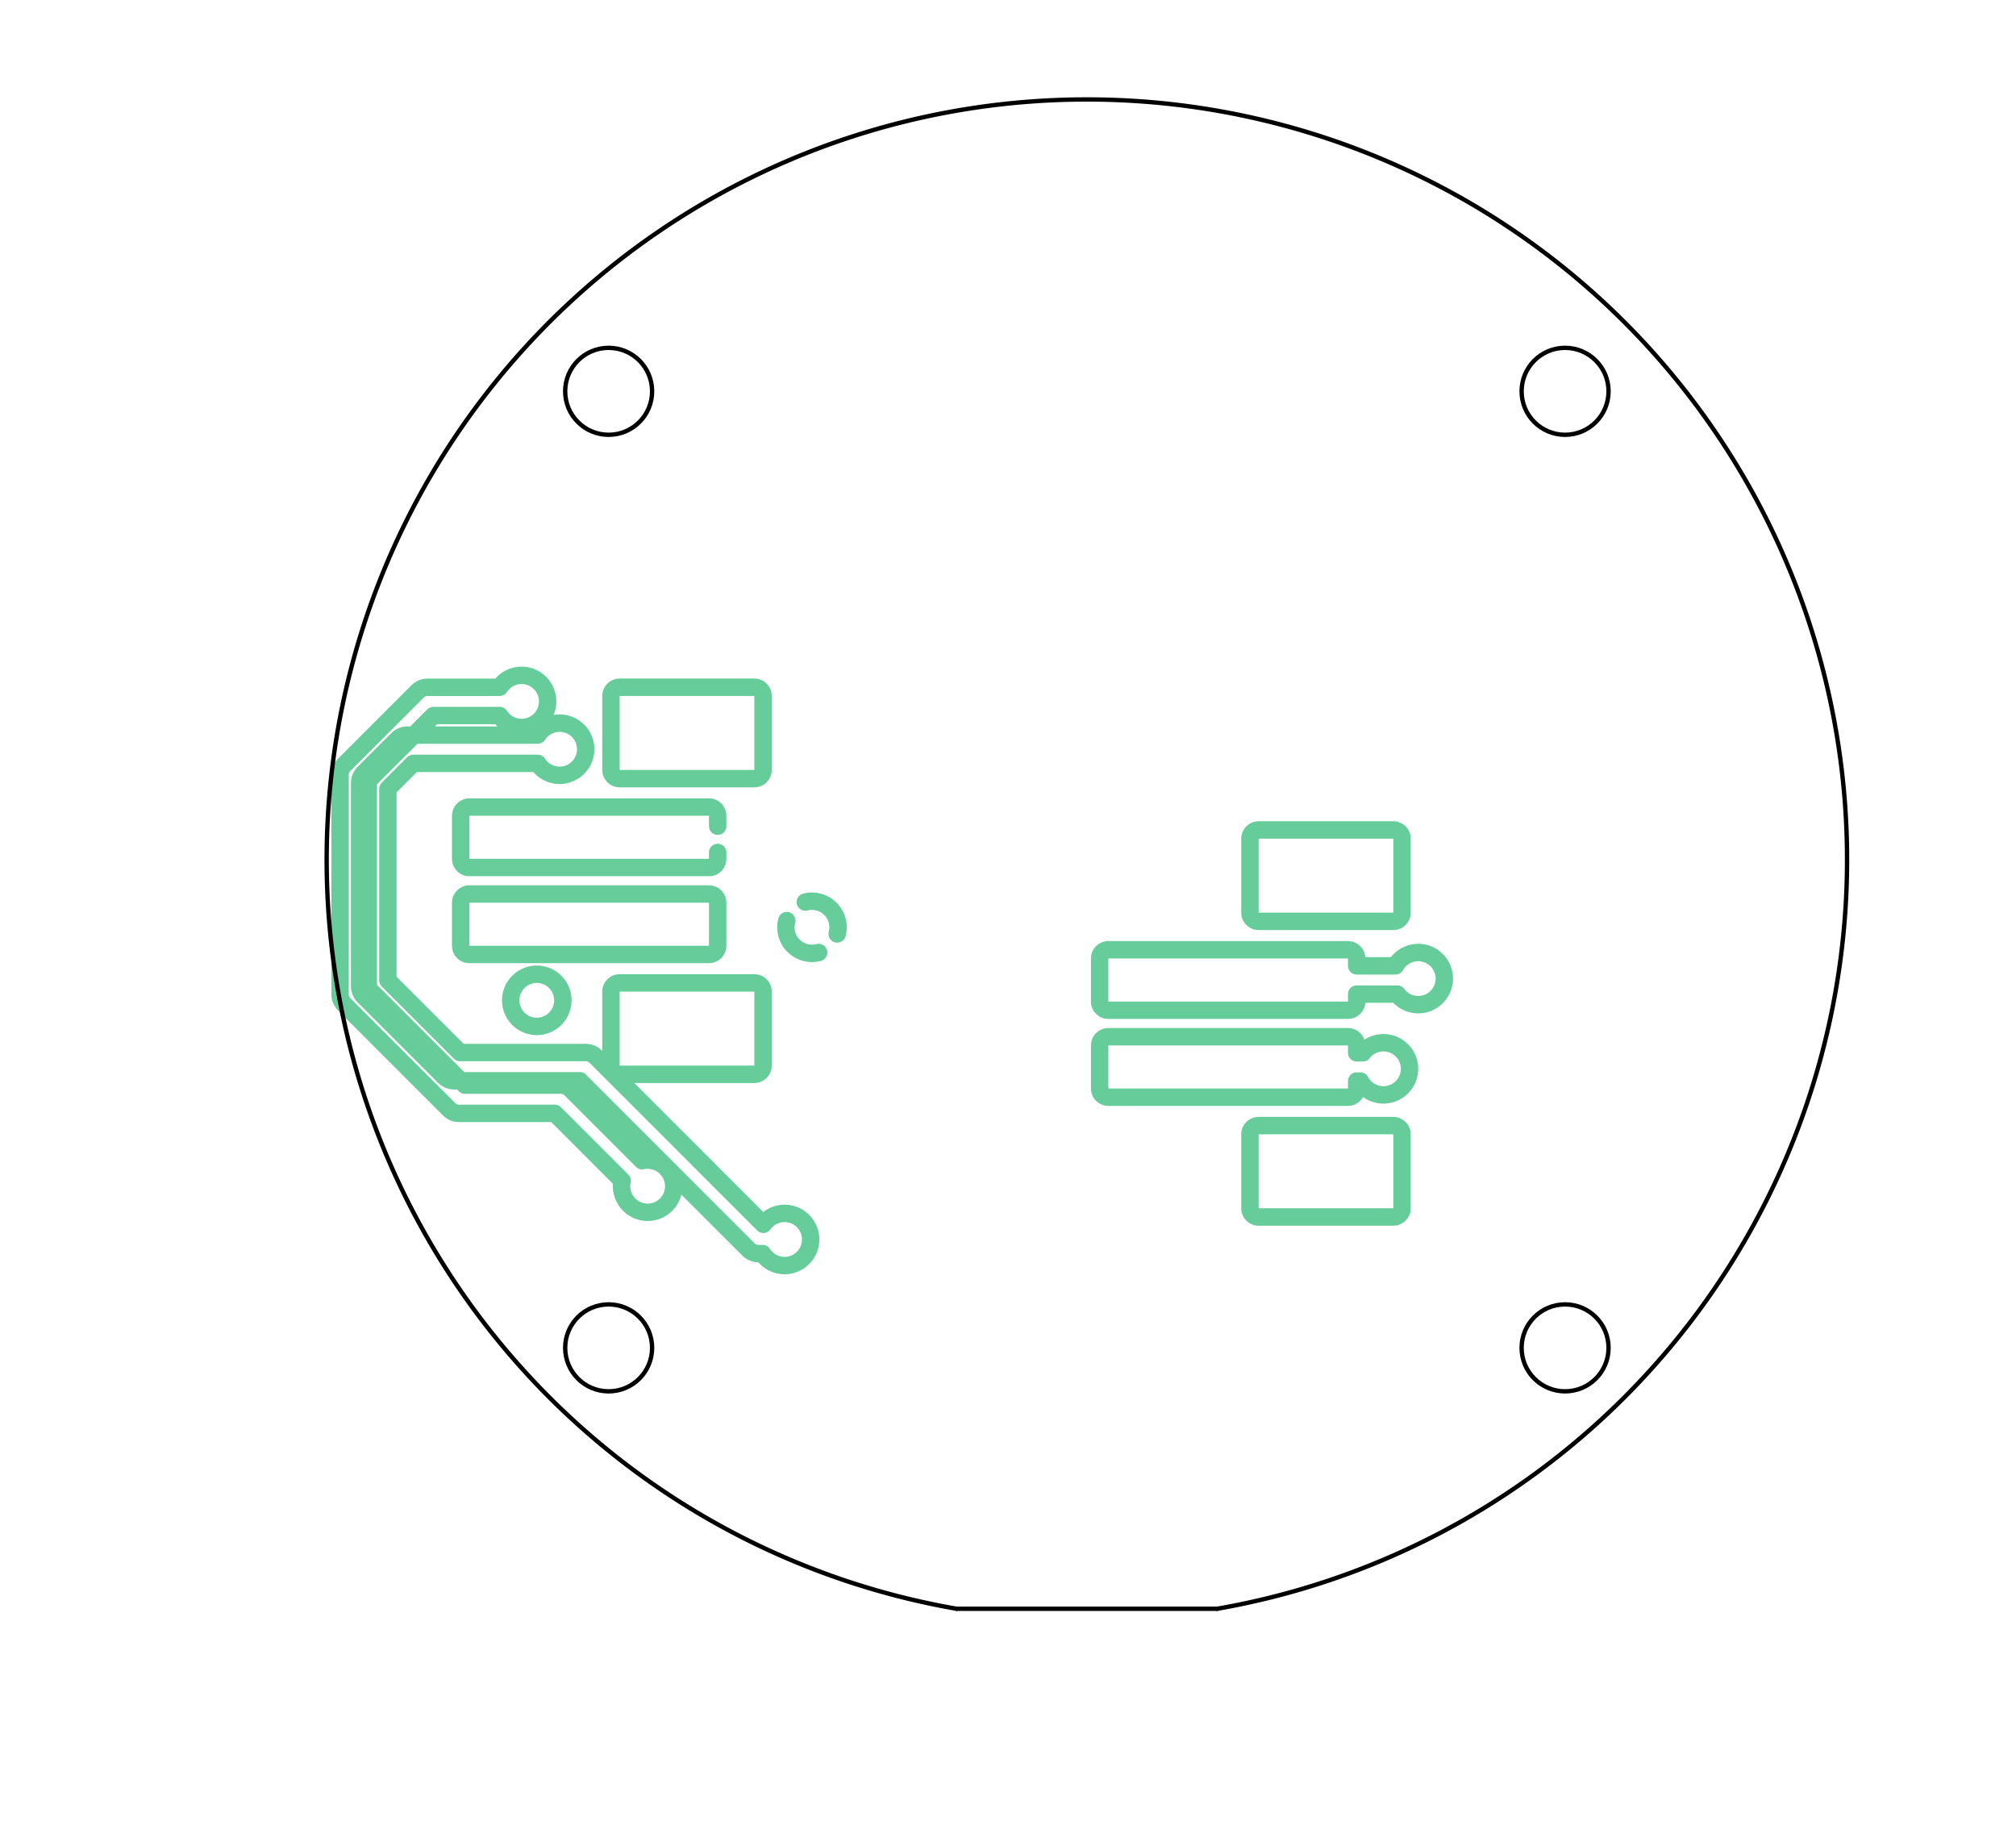 <svg xmlns="http://www.w3.org/2000/svg" viewBox="0 0 46.372 42.279" width="46.372mm" height="42.279mm">
                    <g stroke-linecap="round" fill-rule="evenodd">
                        <g><path fill-rule="evenodd" fill="#66cc99" stroke="#555555" stroke-width="0.0" opacity="1" d="M 25.494,21.644 L 25.484,21.644 L 25.465,21.645 L 25.445,21.647 L 25.426,21.65 L 25.406,21.654 L 25.387,21.659 L 25.369,21.664 L 25.35,21.671 L 25.332,21.678 L 25.314,21.687 L 25.297,21.696 L 25.28,21.706 L 25.264,21.717 L 25.248,21.729 L 25.233,21.741 L 25.218,21.754 L 25.204,21.768 L 25.191,21.783 L 25.179,21.798 L 25.167,21.814 L 25.156,21.83 L 25.146,21.847 L 25.137,21.864 L 25.128,21.882 L 25.121,21.9 L 25.114,21.919 L 25.109,21.937 L 25.104,21.956 L 25.1,21.976 L 25.097,21.995 L 25.095,22.015 L 25.094,22.034 L 25.094,22.044 L 25.094,23.035 L 25.094,23.044 L 25.095,23.064 L 25.097,23.083 L 25.1,23.103 L 25.104,23.122 L 25.109,23.141 L 25.114,23.16 L 25.121,23.178 L 25.128,23.197 L 25.137,23.214 L 25.146,23.232 L 25.156,23.248 L 25.167,23.265 L 25.179,23.281 L 25.191,23.296 L 25.204,23.31 L 25.218,23.324 L 25.233,23.337 L 25.248,23.35 L 25.264,23.361 L 25.28,23.372 L 25.297,23.382 L 25.314,23.392 L 25.332,23.4 L 25.35,23.408 L 25.369,23.414 L 25.387,23.42 L 25.406,23.425 L 25.426,23.429 L 25.445,23.431 L 25.465,23.433 L 25.484,23.434 L 25.494,23.435 L 27.27,23.435 L 31.006,23.435 L 31.016,23.434 L 31.035,23.433 L 31.055,23.431 L 31.074,23.429 L 31.093,23.425 L 31.113,23.42 L 31.131,23.414 L 31.15,23.408 L 31.168,23.4 L 31.186,23.392 L 31.203,23.382 L 31.22,23.372 L 31.236,23.361 L 31.252,23.35 L 31.267,23.337 L 31.282,23.324 L 31.295,23.31 L 31.309,23.296 L 31.321,23.281 L 31.333,23.265 L 31.344,23.248 L 31.354,23.232 L 31.363,23.214 L 31.371,23.197 L 31.379,23.178 L 31.386,23.16 L 31.391,23.141 L 31.396,23.122 L 31.4,23.103 L 31.403,23.083 L 31.405,23.064 L 32.048,23.064 L 32.05,23.066 L 32.063,23.079 L 32.069,23.085 L 32.095,23.108 L 32.101,23.114 L 32.115,23.125 L 32.121,23.131 L 32.149,23.152 L 32.156,23.157 L 32.17,23.167 L 32.178,23.172 L 32.207,23.191 L 32.215,23.195 L 32.23,23.204 L 32.237,23.208 L 32.268,23.224 L 32.276,23.228 L 32.292,23.236 L 32.3,23.239 L 32.332,23.252 L 32.34,23.256 L 32.357,23.262 L 32.365,23.264 L 32.398,23.275 L 32.407,23.277 L 32.423,23.282 L 32.432,23.284 L 32.466,23.291 L 32.475,23.293 L 32.492,23.296 L 32.5,23.298 L 32.535,23.302 L 32.544,23.303 L 32.561,23.305 L 32.57,23.305 L 32.605,23.307 L 32.613,23.307 L 32.631,23.307 L 32.639,23.307 L 32.674,23.305 L 32.683,23.305 L 32.7,23.303 L 32.709,23.302 L 32.744,23.298 L 32.752,23.296 L 32.769,23.293 L 32.778,23.291 L 32.812,23.284 L 32.821,23.282 L 32.837,23.277 L 32.846,23.275 L 32.879,23.264 L 32.887,23.262 L 32.904,23.256 L 32.912,23.252 L 32.944,23.239 L 32.952,23.236 L 32.968,23.228 L 32.976,23.224 L 33.007,23.208 L 33.014,23.204 L 33.029,23.195 L 33.037,23.191 L 33.066,23.172 L 33.074,23.167 L 33.088,23.157 L 33.095,23.152 L 33.123,23.131 L 33.129,23.125 L 33.143,23.114 L 33.149,23.108 L 33.175,23.085 L 33.181,23.079 L 33.194,23.066 L 33.2,23.06 L 33.223,23.034 L 33.229,23.028 L 33.24,23.014 L 33.246,23.008 L 33.267,22.98 L 33.272,22.973 L 33.282,22.959 L 33.287,22.951 L 33.306,22.922 L 33.31,22.914 L 33.319,22.899 L 33.323,22.892 L 33.339,22.861 L 33.343,22.853 L 33.351,22.837 L 33.354,22.829 L 33.367,22.799 L 33.367,22.797 L 33.371,22.789 L 33.377,22.772 L 33.379,22.764 L 33.39,22.731 L 33.392,22.722 L 33.397,22.706 L 33.399,22.697 L 33.406,22.663 L 33.408,22.654 L 33.411,22.637 L 33.413,22.629 L 33.417,22.594 L 33.418,22.585 L 33.42,22.568 L 33.42,22.559 L 33.422,22.524 L 33.422,22.516 L 33.422,22.498 L 33.422,22.49 L 33.42,22.455 L 33.42,22.446 L 33.418,22.429 L 33.417,22.424 L 33.417,22.42 L 33.413,22.385 L 33.411,22.377 L 33.408,22.36 L 33.406,22.351 L 33.399,22.317 L 33.397,22.308 L 33.392,22.292 L 33.39,22.283 L 33.379,22.25 L 33.377,22.242 L 33.371,22.225 L 33.367,22.217 L 33.354,22.185 L 33.351,22.177 L 33.343,22.161 L 33.339,22.153 L 33.323,22.122 L 33.319,22.115 L 33.31,22.1 L 33.306,22.092 L 33.287,22.063 L 33.282,22.055 L 33.272,22.041 L 33.267,22.034 L 33.246,22.006 L 33.24,22 L 33.229,21.986 L 33.223,21.98 L 33.2,21.954 L 33.194,21.948 L 33.181,21.935 L 33.175,21.929 L 33.149,21.906 L 33.143,21.9 L 33.129,21.889 L 33.123,21.883 L 33.095,21.862 L 33.088,21.857 L 33.074,21.847 L 33.066,21.842 L 33.037,21.823 L 33.029,21.819 L 33.014,21.81 L 33.007,21.806 L 32.976,21.79 L 32.968,21.786 L 32.952,21.778 L 32.944,21.775 L 32.912,21.762 L 32.904,21.758 L 32.887,21.752 L 32.879,21.75 L 32.846,21.739 L 32.837,21.737 L 32.821,21.732 L 32.812,21.73 L 32.778,21.723 L 32.769,21.721 L 32.752,21.718 L 32.744,21.716 L 32.709,21.712 L 32.7,21.711 L 32.683,21.709 L 32.674,21.709 L 32.639,21.707 L 32.631,21.707 L 32.613,21.707 L 32.605,21.707 L 32.57,21.709 L 32.561,21.709 L 32.544,21.711 L 32.535,21.712 L 32.5,21.716 L 32.492,21.718 L 32.475,21.721 L 32.466,21.723 L 32.432,21.73 L 32.423,21.732 L 32.407,21.737 L 32.398,21.739 L 32.365,21.75 L 32.357,21.752 L 32.34,21.758 L 32.332,21.762 L 32.3,21.775 L 32.292,21.778 L 32.276,21.786 L 32.268,21.79 L 32.237,21.806 L 32.23,21.81 L 32.215,21.819 L 32.207,21.823 L 32.178,21.842 L 32.17,21.847 L 32.156,21.857 L 32.149,21.862 L 32.121,21.883 L 32.115,21.889 L 32.101,21.9 L 32.095,21.906 L 32.069,21.929 L 32.063,21.935 L 32.05,21.948 L 32.044,21.954 L 32.021,21.98 L 32.015,21.986 L 32.004,22 L 31.998,22.006 L 31.992,22.014 L 31.405,22.014 L 31.403,21.995 L 31.4,21.976 L 31.396,21.956 L 31.391,21.937 L 31.386,21.919 L 31.379,21.9 L 31.371,21.882 L 31.363,21.864 L 31.354,21.847 L 31.344,21.83 L 31.333,21.814 L 31.321,21.798 L 31.309,21.783 L 31.295,21.768 L 31.282,21.754 L 31.267,21.741 L 31.252,21.729 L 31.236,21.717 L 31.22,21.706 L 31.203,21.696 L 31.186,21.687 L 31.168,21.678 L 31.15,21.671 L 31.131,21.664 L 31.113,21.659 L 31.093,21.654 L 31.074,21.65 L 31.055,21.647 L 31.035,21.645 L 31.016,21.644 L 31.006,21.644 L 26.732,21.644 L 26.065,21.644 L 25.494,21.644 z M 27.27,23.035 L 25.499,23.035 L 25.494,23.034 L 25.494,23.03 L 25.494,22.049 L 25.494,22.044 L 25.499,22.044 L 26.065,22.044 L 26.732,22.044 L 31.001,22.044 L 31.006,22.044 L 31.006,22.049 L 31.006,22.214 L 31.007,22.234 L 31.01,22.253 L 31.014,22.272 L 31.021,22.291 L 31.029,22.309 L 31.04,22.325 L 31.051,22.341 L 31.064,22.356 L 31.079,22.369 L 31.095,22.381 L 31.112,22.391 L 31.129,22.399 L 31.148,22.406 L 31.167,22.41 L 31.186,22.413 L 31.206,22.414 L 32.098,22.414 L 32.117,22.413 L 32.136,22.411 L 32.155,22.406 L 32.173,22.4 L 32.19,22.392 L 32.207,22.382 L 32.222,22.371 L 32.236,22.359 L 32.25,22.345 L 32.261,22.33 L 32.272,22.314 L 32.278,22.303 L 32.292,22.281 L 32.297,22.274 L 32.313,22.253 L 32.319,22.247 L 32.336,22.227 L 32.342,22.221 L 32.362,22.204 L 32.368,22.198 L 32.389,22.182 L 32.396,22.177 L 32.418,22.163 L 32.426,22.159 L 32.449,22.146 L 32.457,22.143 L 32.481,22.133 L 32.489,22.13 L 32.514,22.122 L 32.523,22.12 L 32.548,22.114 L 32.557,22.113 L 32.583,22.109 L 32.591,22.108 L 32.618,22.107 L 32.626,22.107 L 32.653,22.108 L 32.661,22.109 L 32.687,22.113 L 32.696,22.114 L 32.721,22.12 L 32.73,22.122 L 32.755,22.13 L 32.763,22.133 L 32.787,22.143 L 32.795,22.146 L 32.818,22.159 L 32.826,22.163 L 32.848,22.177 L 32.855,22.182 L 32.876,22.198 L 32.882,22.204 L 32.902,22.221 L 32.908,22.227 L 32.925,22.247 L 32.931,22.253 L 32.947,22.274 L 32.952,22.281 L 32.966,22.303 L 32.97,22.311 L 32.983,22.334 L 32.986,22.342 L 32.996,22.366 L 32.999,22.374 L 33.007,22.399 L 33.009,22.408 L 33.015,22.433 L 33.016,22.442 L 33.02,22.468 L 33.021,22.476 L 33.022,22.503 L 33.022,22.511 L 33.021,22.538 L 33.02,22.546 L 33.016,22.572 L 33.015,22.581 L 33.009,22.606 L 33.007,22.615 L 32.999,22.64 L 32.996,22.648 L 32.986,22.672 L 32.983,22.68 L 32.97,22.703 L 32.966,22.711 L 32.952,22.733 L 32.947,22.74 L 32.931,22.761 L 32.925,22.767 L 32.908,22.787 L 32.902,22.793 L 32.882,22.81 L 32.876,22.816 L 32.855,22.832 L 32.848,22.837 L 32.826,22.851 L 32.818,22.855 L 32.795,22.868 L 32.787,22.871 L 32.763,22.881 L 32.755,22.884 L 32.73,22.892 L 32.721,22.894 L 32.696,22.9 L 32.687,22.901 L 32.661,22.905 L 32.653,22.906 L 32.626,22.907 L 32.618,22.907 L 32.591,22.906 L 32.583,22.905 L 32.557,22.901 L 32.548,22.9 L 32.523,22.894 L 32.514,22.892 L 32.489,22.884 L 32.481,22.881 L 32.457,22.871 L 32.449,22.868 L 32.426,22.855 L 32.418,22.851 L 32.396,22.837 L 32.389,22.832 L 32.368,22.816 L 32.362,22.81 L 32.342,22.793 L 32.336,22.787 L 32.319,22.767 L 32.313,22.761 L 32.299,22.742 L 32.286,22.727 L 32.271,22.713 L 32.255,22.7 L 32.238,22.69 L 32.22,22.681 L 32.2,22.674 L 32.181,22.668 L 32.161,22.665 L 32.14,22.664 L 31.206,22.664 L 31.186,22.665 L 31.167,22.668 L 31.148,22.673 L 31.129,22.679 L 31.112,22.688 L 31.095,22.698 L 31.079,22.71 L 31.064,22.723 L 31.051,22.737 L 31.04,22.753 L 31.029,22.77 L 31.021,22.788 L 31.014,22.806 L 31.01,22.825 L 31.007,22.845 L 31.006,22.864 L 31.006,23.03 L 31.006,23.034 L 31.001,23.035 L 27.27,23.035 z" /><path fill-rule="evenodd" fill="#66cc99" stroke="#555555" stroke-width="0.0" opacity="1" d="M 25.116,25.166 L 25.121,25.178 L 25.128,25.197 L 25.137,25.214 L 25.146,25.232 L 25.156,25.248 L 25.167,25.265 L 25.179,25.281 L 25.191,25.296 L 25.204,25.31 L 25.218,25.324 L 25.233,25.337 L 25.248,25.35 L 25.264,25.361 L 25.28,25.372 L 25.297,25.382 L 25.314,25.392 L 25.332,25.4 L 25.35,25.408 L 25.369,25.414 L 25.387,25.42 L 25.406,25.425 L 25.426,25.429 L 25.445,25.431 L 25.465,25.433 L 25.484,25.434 L 25.494,25.435 L 31.006,25.435 L 31.016,25.434 L 31.035,25.433 L 31.055,25.431 L 31.074,25.429 L 31.093,25.425 L 31.113,25.42 L 31.131,25.414 L 31.15,25.408 L 31.168,25.4 L 31.186,25.392 L 31.203,25.382 L 31.22,25.372 L 31.236,25.361 L 31.252,25.35 L 31.267,25.337 L 31.282,25.324 L 31.295,25.31 L 31.309,25.296 L 31.321,25.281 L 31.333,25.265 L 31.344,25.248 L 31.354,25.232 L 31.354,25.231 L 31.356,25.232 L 31.37,25.242 L 31.378,25.247 L 31.407,25.266 L 31.415,25.27 L 31.417,25.272 L 31.43,25.279 L 31.437,25.283 L 31.468,25.299 L 31.476,25.303 L 31.492,25.311 L 31.5,25.314 L 31.532,25.327 L 31.54,25.331 L 31.557,25.337 L 31.565,25.339 L 31.598,25.35 L 31.607,25.352 L 31.623,25.357 L 31.632,25.359 L 31.666,25.366 L 31.675,25.368 L 31.692,25.371 L 31.7,25.373 L 31.735,25.377 L 31.744,25.378 L 31.761,25.38 L 31.77,25.38 L 31.805,25.382 L 31.813,25.382 L 31.831,25.382 L 31.839,25.382 L 31.874,25.38 L 31.883,25.38 L 31.9,25.378 L 31.909,25.377 L 31.944,25.373 L 31.952,25.371 L 31.969,25.368 L 31.978,25.366 L 32.012,25.359 L 32.021,25.357 L 32.037,25.352 L 32.046,25.35 L 32.079,25.339 L 32.087,25.337 L 32.104,25.331 L 32.112,25.327 L 32.144,25.314 L 32.152,25.311 L 32.168,25.303 L 32.176,25.299 L 32.207,25.283 L 32.214,25.279 L 32.227,25.272 L 32.229,25.27 L 32.237,25.266 L 32.266,25.247 L 32.274,25.242 L 32.288,25.232 L 32.295,25.227 L 32.323,25.206 L 32.329,25.2 L 32.343,25.189 L 32.349,25.183 L 32.375,25.16 L 32.381,25.154 L 32.394,25.141 L 32.4,25.135 L 32.423,25.109 L 32.429,25.103 L 32.44,25.089 L 32.446,25.083 L 32.467,25.055 L 32.472,25.048 L 32.482,25.034 L 32.487,25.026 L 32.506,24.997 L 32.51,24.989 L 32.519,24.974 L 32.523,24.967 L 32.539,24.936 L 32.543,24.928 L 32.551,24.912 L 32.554,24.904 L 32.567,24.872 L 32.571,24.864 L 32.577,24.847 L 32.579,24.839 L 32.59,24.806 L 32.592,24.797 L 32.597,24.781 L 32.599,24.772 L 32.606,24.738 L 32.608,24.729 L 32.611,24.712 L 32.613,24.704 L 32.617,24.669 L 32.618,24.66 L 32.62,24.643 L 32.62,24.634 L 32.622,24.599 L 32.622,24.591 L 32.622,24.573 L 32.622,24.565 L 32.62,24.53 L 32.62,24.521 L 32.618,24.504 L 32.617,24.495 L 32.613,24.46 L 32.611,24.452 L 32.608,24.435 L 32.606,24.426 L 32.599,24.392 L 32.597,24.383 L 32.592,24.367 L 32.59,24.358 L 32.579,24.325 L 32.577,24.317 L 32.571,24.3 L 32.567,24.292 L 32.554,24.26 L 32.551,24.252 L 32.543,24.236 L 32.539,24.228 L 32.523,24.197 L 32.519,24.19 L 32.51,24.175 L 32.506,24.167 L 32.487,24.138 L 32.482,24.13 L 32.472,24.116 L 32.467,24.109 L 32.446,24.081 L 32.44,24.075 L 32.429,24.061 L 32.423,24.055 L 32.4,24.029 L 32.394,24.023 L 32.381,24.01 L 32.375,24.004 L 32.349,23.981 L 32.343,23.975 L 32.329,23.964 L 32.323,23.958 L 32.295,23.937 L 32.288,23.932 L 32.274,23.922 L 32.266,23.917 L 32.237,23.898 L 32.229,23.894 L 32.214,23.885 L 32.207,23.881 L 32.176,23.865 L 32.168,23.861 L 32.152,23.853 L 32.144,23.85 L 32.112,23.837 L 32.104,23.833 L 32.087,23.827 L 32.079,23.825 L 32.046,23.814 L 32.037,23.812 L 32.021,23.807 L 32.012,23.805 L 31.978,23.798 L 31.969,23.796 L 31.952,23.793 L 31.944,23.791 L 31.909,23.787 L 31.9,23.786 L 31.883,23.784 L 31.874,23.784 L 31.839,23.782 L 31.831,23.782 L 31.813,23.782 L 31.805,23.782 L 31.77,23.784 L 31.761,23.784 L 31.744,23.786 L 31.735,23.787 L 31.7,23.791 L 31.692,23.793 L 31.675,23.796 L 31.666,23.798 L 31.632,23.805 L 31.623,23.807 L 31.607,23.812 L 31.598,23.814 L 31.565,23.825 L 31.557,23.827 L 31.54,23.833 L 31.532,23.837 L 31.5,23.85 L 31.492,23.853 L 31.476,23.861 L 31.468,23.865 L 31.437,23.881 L 31.43,23.885 L 31.415,23.894 L 31.407,23.898 L 31.384,23.913 L 31.379,23.9 L 31.371,23.882 L 31.363,23.864 L 31.354,23.847 L 31.344,23.83 L 31.333,23.814 L 31.321,23.798 L 31.309,23.783 L 31.295,23.768 L 31.282,23.754 L 31.267,23.741 L 31.252,23.729 L 31.236,23.717 L 31.22,23.706 L 31.203,23.696 L 31.186,23.687 L 31.168,23.678 L 31.15,23.671 L 31.131,23.664 L 31.113,23.659 L 31.093,23.654 L 31.074,23.65 L 31.055,23.647 L 31.035,23.645 L 31.016,23.644 L 31.006,23.644 L 25.494,23.644 L 25.484,23.644 L 25.465,23.645 L 25.445,23.647 L 25.426,23.65 L 25.406,23.654 L 25.387,23.659 L 25.369,23.664 L 25.35,23.671 L 25.332,23.678 L 25.314,23.687 L 25.297,23.696 L 25.28,23.706 L 25.264,23.717 L 25.248,23.729 L 25.233,23.741 L 25.218,23.754 L 25.204,23.768 L 25.191,23.783 L 25.179,23.798 L 25.167,23.814 L 25.156,23.83 L 25.146,23.847 L 25.137,23.864 L 25.128,23.882 L 25.121,23.9 L 25.114,23.919 L 25.109,23.937 L 25.104,23.956 L 25.1,23.976 L 25.097,23.995 L 25.095,24.015 L 25.094,24.034 L 25.094,24.044 L 25.094,25.035 L 25.094,25.044 L 25.095,25.064 L 25.097,25.083 L 25.1,25.103 L 25.104,25.122 L 25.109,25.141 L 25.114,25.16 L 25.116,25.166 z M 25.494,25.034 L 25.494,25.03 L 25.494,24.049 L 25.494,24.044 L 25.499,24.044 L 31.001,24.044 L 31.006,24.044 L 31.006,24.049 L 31.006,24.214 L 31.007,24.234 L 31.01,24.253 L 31.014,24.272 L 31.021,24.291 L 31.029,24.309 L 31.04,24.325 L 31.051,24.341 L 31.064,24.356 L 31.079,24.369 L 31.095,24.381 L 31.112,24.391 L 31.129,24.399 L 31.148,24.406 L 31.167,24.41 L 31.186,24.413 L 31.206,24.414 L 31.348,24.414 L 31.369,24.413 L 31.389,24.41 L 31.409,24.405 L 31.428,24.398 L 31.446,24.389 L 31.463,24.378 L 31.479,24.366 L 31.494,24.351 L 31.507,24.336 L 31.513,24.328 L 31.519,24.322 L 31.536,24.302 L 31.542,24.296 L 31.562,24.279 L 31.568,24.273 L 31.589,24.257 L 31.596,24.252 L 31.618,24.238 L 31.626,24.234 L 31.649,24.221 L 31.657,24.218 L 31.681,24.208 L 31.689,24.205 L 31.714,24.197 L 31.723,24.195 L 31.748,24.189 L 31.757,24.188 L 31.783,24.184 L 31.791,24.183 L 31.818,24.182 L 31.826,24.182 L 31.853,24.183 L 31.861,24.184 L 31.887,24.188 L 31.896,24.189 L 31.921,24.195 L 31.93,24.197 L 31.955,24.205 L 31.963,24.208 L 31.987,24.218 L 31.995,24.221 L 32.018,24.234 L 32.026,24.238 L 32.048,24.252 L 32.055,24.257 L 32.076,24.273 L 32.082,24.279 L 32.102,24.296 L 32.108,24.302 L 32.125,24.322 L 32.131,24.328 L 32.147,24.349 L 32.152,24.356 L 32.166,24.378 L 32.17,24.386 L 32.183,24.409 L 32.186,24.417 L 32.196,24.441 L 32.199,24.449 L 32.207,24.474 L 32.209,24.483 L 32.215,24.508 L 32.216,24.517 L 32.22,24.543 L 32.221,24.551 L 32.222,24.578 L 32.222,24.586 L 32.221,24.613 L 32.22,24.621 L 32.216,24.647 L 32.215,24.656 L 32.209,24.681 L 32.207,24.69 L 32.199,24.715 L 32.196,24.723 L 32.186,24.747 L 32.183,24.755 L 32.17,24.778 L 32.166,24.786 L 32.152,24.808 L 32.147,24.815 L 32.131,24.836 L 32.125,24.842 L 32.108,24.862 L 32.102,24.868 L 32.082,24.885 L 32.076,24.891 L 32.055,24.907 L 32.048,24.912 L 32.026,24.926 L 32.018,24.93 L 31.995,24.943 L 31.987,24.946 L 31.963,24.956 L 31.955,24.959 L 31.93,24.967 L 31.921,24.969 L 31.896,24.975 L 31.887,24.976 L 31.861,24.98 L 31.853,24.981 L 31.826,24.982 L 31.818,24.982 L 31.791,24.981 L 31.783,24.98 L 31.757,24.976 L 31.748,24.975 L 31.723,24.969 L 31.714,24.967 L 31.689,24.959 L 31.681,24.956 L 31.657,24.946 L 31.649,24.943 L 31.626,24.93 L 31.618,24.926 L 31.596,24.912 L 31.589,24.907 L 31.568,24.891 L 31.562,24.885 L 31.542,24.868 L 31.536,24.862 L 31.519,24.842 L 31.513,24.836 L 31.497,24.815 L 31.492,24.808 L 31.478,24.786 L 31.474,24.778 L 31.47,24.772 L 31.46,24.755 L 31.449,24.739 L 31.435,24.724 L 31.421,24.711 L 31.405,24.699 L 31.388,24.688 L 31.37,24.68 L 31.352,24.673 L 31.332,24.668 L 31.313,24.665 L 31.293,24.664 L 31.206,24.664 L 31.186,24.665 L 31.167,24.668 L 31.148,24.673 L 31.129,24.679 L 31.112,24.688 L 31.095,24.698 L 31.079,24.71 L 31.064,24.723 L 31.051,24.737 L 31.04,24.753 L 31.029,24.77 L 31.021,24.788 L 31.014,24.806 L 31.01,24.825 L 31.007,24.845 L 31.006,24.864 L 31.006,25.03 L 31.006,25.034 L 31.001,25.035 L 25.499,25.035 L 25.494,25.034 z" /><path fill-rule="evenodd" fill="#66cc99" stroke="#555555" stroke-width="0.0" opacity="1" d="M 28.552,21.02 L 28.554,21.039 L 28.557,21.059 L 28.56,21.078 L 28.565,21.097 L 28.571,21.116 L 28.577,21.134 L 28.585,21.152 L 28.593,21.17 L 28.603,21.187 L 28.613,21.204 L 28.624,21.22 L 28.635,21.236 L 28.648,21.251 L 28.661,21.266 L 28.675,21.28 L 28.689,21.293 L 28.705,21.305 L 28.72,21.317 L 28.737,21.328 L 28.753,21.338 L 28.771,21.347 L 28.789,21.356 L 28.807,21.363 L 28.825,21.37 L 28.844,21.376 L 28.863,21.38 L 28.882,21.384 L 28.902,21.387 L 28.921,21.389 L 28.941,21.39 L 28.951,21.39 L 32.049,21.39 L 32.059,21.39 L 32.079,21.389 L 32.098,21.387 L 32.118,21.384 L 32.137,21.38 L 32.156,21.376 L 32.175,21.37 L 32.193,21.363 L 32.211,21.356 L 32.229,21.347 L 32.246,21.338 L 32.263,21.328 L 32.28,21.317 L 32.295,21.305 L 32.311,21.293 L 32.325,21.28 L 32.339,21.266 L 32.352,21.251 L 32.365,21.236 L 32.376,21.22 L 32.387,21.204 L 32.397,21.187 L 32.407,21.17 L 32.415,21.152 L 32.422,21.134 L 32.429,21.116 L 32.435,21.097 L 32.44,21.078 L 32.443,21.059 L 32.446,21.039 L 32.448,21.02 L 32.449,21 L 32.449,20.99 L 32.449,19.288 L 32.449,19.279 L 32.448,19.259 L 32.446,19.239 L 32.443,19.22 L 32.44,19.201 L 32.435,19.182 L 32.429,19.163 L 32.422,19.144 L 32.415,19.126 L 32.407,19.109 L 32.397,19.091 L 32.387,19.074 L 32.376,19.058 L 32.365,19.042 L 32.352,19.027 L 32.339,19.013 L 32.325,18.999 L 32.311,18.986 L 32.295,18.973 L 32.28,18.961 L 32.263,18.951 L 32.246,18.94 L 32.229,18.931 L 32.211,18.923 L 32.193,18.915 L 32.175,18.909 L 32.156,18.903 L 32.137,18.898 L 32.118,18.894 L 32.098,18.891 L 32.079,18.89 L 32.059,18.889 L 32.049,18.888 L 30.926,18.888 L 30.322,18.888 L 29.727,18.888 L 28.981,18.888 L 28.951,18.888 L 28.941,18.889 L 28.921,18.89 L 28.902,18.891 L 28.882,18.894 L 28.863,18.898 L 28.844,18.903 L 28.825,18.909 L 28.807,18.915 L 28.789,18.923 L 28.771,18.931 L 28.753,18.94 L 28.737,18.951 L 28.72,18.961 L 28.705,18.973 L 28.689,18.986 L 28.675,18.999 L 28.661,19.013 L 28.648,19.027 L 28.635,19.042 L 28.624,19.058 L 28.613,19.074 L 28.603,19.091 L 28.593,19.109 L 28.585,19.126 L 28.577,19.144 L 28.571,19.163 L 28.565,19.182 L 28.56,19.201 L 28.557,19.22 L 28.554,19.239 L 28.552,19.259 L 28.551,19.279 L 28.551,19.288 L 28.551,20.99 L 28.551,21 L 28.552,21.02 z M 28.951,20.99 L 28.951,20.985 L 28.951,19.293 L 28.951,19.289 L 28.955,19.288 L 28.981,19.288 L 29.727,19.288 L 30.322,19.288 L 30.926,19.288 L 32.044,19.288 L 32.049,19.289 L 32.049,19.293 L 32.049,20.985 L 32.049,20.99 L 32.044,20.99 L 28.955,20.99 L 28.951,20.99 z" /><path fill-rule="evenodd" fill="#66cc99" stroke="#555555" stroke-width="0.0" opacity="1" d="M 28.552,27.82 L 28.554,27.839 L 28.557,27.859 L 28.56,27.878 L 28.565,27.897 L 28.571,27.916 L 28.577,27.934 L 28.585,27.952 L 28.593,27.97 L 28.603,27.987 L 28.613,28.004 L 28.624,28.02 L 28.635,28.036 L 28.648,28.051 L 28.661,28.066 L 28.675,28.08 L 28.689,28.093 L 28.705,28.105 L 28.72,28.117 L 28.737,28.128 L 28.753,28.138 L 28.771,28.147 L 28.789,28.156 L 28.807,28.163 L 28.825,28.17 L 28.844,28.176 L 28.863,28.18 L 28.882,28.184 L 28.902,28.187 L 28.921,28.189 L 28.941,28.19 L 28.951,28.19 L 32.049,28.19 L 32.059,28.19 L 32.079,28.189 L 32.098,28.187 L 32.118,28.184 L 32.137,28.18 L 32.156,28.176 L 32.175,28.17 L 32.193,28.163 L 32.211,28.156 L 32.229,28.147 L 32.246,28.138 L 32.263,28.128 L 32.28,28.117 L 32.295,28.105 L 32.311,28.093 L 32.325,28.08 L 32.339,28.066 L 32.352,28.051 L 32.365,28.036 L 32.376,28.02 L 32.387,28.004 L 32.397,27.987 L 32.407,27.97 L 32.415,27.952 L 32.422,27.934 L 32.429,27.916 L 32.435,27.897 L 32.44,27.878 L 32.443,27.859 L 32.446,27.839 L 32.448,27.82 L 32.449,27.8 L 32.449,27.79 L 32.449,26.088 L 32.449,26.079 L 32.448,26.059 L 32.446,26.039 L 32.443,26.02 L 32.44,26.001 L 32.435,25.982 L 32.429,25.963 L 32.422,25.944 L 32.415,25.926 L 32.407,25.909 L 32.397,25.891 L 32.387,25.874 L 32.376,25.858 L 32.365,25.842 L 32.352,25.827 L 32.339,25.813 L 32.325,25.799 L 32.311,25.786 L 32.295,25.773 L 32.28,25.761 L 32.263,25.751 L 32.246,25.74 L 32.229,25.731 L 32.211,25.723 L 32.193,25.715 L 32.175,25.709 L 32.156,25.703 L 32.137,25.698 L 32.118,25.694 L 32.098,25.691 L 32.079,25.69 L 32.059,25.689 L 32.049,25.688 L 28.951,25.688 L 28.941,25.689 L 28.921,25.69 L 28.902,25.691 L 28.882,25.694 L 28.863,25.698 L 28.844,25.703 L 28.825,25.709 L 28.807,25.715 L 28.789,25.723 L 28.771,25.731 L 28.753,25.74 L 28.737,25.751 L 28.72,25.761 L 28.705,25.773 L 28.689,25.786 L 28.675,25.799 L 28.661,25.813 L 28.648,25.827 L 28.635,25.842 L 28.624,25.858 L 28.613,25.874 L 28.603,25.891 L 28.593,25.909 L 28.585,25.926 L 28.577,25.944 L 28.571,25.963 L 28.565,25.982 L 28.56,26.001 L 28.557,26.02 L 28.554,26.039 L 28.552,26.059 L 28.551,26.079 L 28.551,26.088 L 28.551,27.79 L 28.551,27.8 L 28.552,27.82 z M 28.951,26.089 L 28.955,26.088 L 32.044,26.088 L 32.049,26.089 L 32.049,26.093 L 32.049,27.785 L 32.049,27.79 L 32.044,27.79 L 28.955,27.79 L 28.951,27.79 L 28.951,27.785 L 28.951,26.093 L 28.951,26.089 z" /><path fill-rule="evenodd" fill="#66cc99" stroke="#555555" stroke-width="0.0" opacity="1" d="M 19.452,21.526 L 19.454,21.517 L 19.461,21.483 L 19.463,21.474 L 19.466,21.457 L 19.468,21.449 L 19.472,21.414 L 19.473,21.405 L 19.475,21.388 L 19.475,21.379 L 19.477,21.344 L 19.477,21.336 L 19.477,21.318 L 19.477,21.31 L 19.475,21.275 L 19.475,21.266 L 19.473,21.249 L 19.472,21.24 L 19.468,21.205 L 19.466,21.197 L 19.463,21.18 L 19.461,21.171 L 19.454,21.137 L 19.452,21.128 L 19.447,21.112 L 19.445,21.103 L 19.434,21.07 L 19.432,21.062 L 19.426,21.045 L 19.422,21.037 L 19.409,21.005 L 19.406,20.997 L 19.398,20.981 L 19.394,20.973 L 19.378,20.942 L 19.374,20.935 L 19.365,20.92 L 19.361,20.912 L 19.342,20.883 L 19.337,20.875 L 19.327,20.861 L 19.322,20.854 L 19.301,20.826 L 19.295,20.82 L 19.284,20.806 L 19.278,20.8 L 19.255,20.774 L 19.249,20.768 L 19.236,20.755 L 19.23,20.749 L 19.204,20.726 L 19.198,20.72 L 19.184,20.709 L 19.178,20.703 L 19.15,20.682 L 19.143,20.677 L 19.129,20.667 L 19.121,20.662 L 19.092,20.643 L 19.084,20.639 L 19.069,20.63 L 19.062,20.626 L 19.031,20.61 L 19.023,20.606 L 19.007,20.598 L 18.999,20.595 L 18.967,20.582 L 18.959,20.578 L 18.942,20.572 L 18.934,20.57 L 18.901,20.559 L 18.892,20.557 L 18.876,20.552 L 18.867,20.55 L 18.833,20.543 L 18.824,20.541 L 18.807,20.538 L 18.799,20.536 L 18.764,20.532 L 18.755,20.531 L 18.738,20.529 L 18.729,20.529 L 18.694,20.527 L 18.686,20.527 L 18.668,20.527 L 18.66,20.527 L 18.625,20.529 L 18.616,20.529 L 18.599,20.531 L 18.59,20.532 L 18.555,20.536 L 18.547,20.538 L 18.53,20.541 L 18.521,20.543 L 18.487,20.55 L 18.478,20.552 L 18.472,20.554 L 18.453,20.56 L 18.435,20.568 L 18.418,20.577 L 18.402,20.588 L 18.387,20.601 L 18.373,20.615 L 18.361,20.631 L 18.35,20.647 L 18.341,20.665 L 18.334,20.683 L 18.329,20.702 L 18.325,20.721 L 18.324,20.741 L 18.324,20.76 L 18.326,20.78 L 18.33,20.799 L 18.336,20.818 L 18.344,20.836 L 18.354,20.853 L 18.365,20.869 L 18.378,20.884 L 18.392,20.897 L 18.407,20.91 L 18.424,20.92 L 18.441,20.929 L 18.459,20.937 L 18.478,20.942 L 18.498,20.945 L 18.517,20.947 L 18.537,20.947 L 18.556,20.944 L 18.575,20.94 L 18.578,20.94 L 18.603,20.934 L 18.612,20.933 L 18.638,20.929 L 18.646,20.928 L 18.673,20.927 L 18.681,20.927 L 18.708,20.928 L 18.716,20.929 L 18.742,20.933 L 18.751,20.934 L 18.776,20.94 L 18.785,20.942 L 18.81,20.95 L 18.818,20.953 L 18.842,20.963 L 18.85,20.966 L 18.873,20.979 L 18.881,20.983 L 18.903,20.997 L 18.91,21.002 L 18.931,21.018 L 18.937,21.024 L 18.957,21.041 L 18.963,21.047 L 18.98,21.067 L 18.986,21.073 L 19.002,21.094 L 19.007,21.101 L 19.021,21.123 L 19.025,21.131 L 19.038,21.154 L 19.041,21.162 L 19.051,21.186 L 19.054,21.194 L 19.062,21.219 L 19.064,21.228 L 19.07,21.253 L 19.071,21.262 L 19.075,21.288 L 19.076,21.296 L 19.077,21.323 L 19.077,21.331 L 19.076,21.358 L 19.075,21.366 L 19.071,21.392 L 19.07,21.401 L 19.064,21.426 L 19.064,21.429 L 19.06,21.448 L 19.057,21.467 L 19.057,21.487 L 19.059,21.506 L 19.062,21.526 L 19.067,21.545 L 19.075,21.563 L 19.084,21.58 L 19.094,21.597 L 19.107,21.612 L 19.12,21.626 L 19.135,21.639 L 19.151,21.65 L 19.168,21.66 L 19.186,21.668 L 19.205,21.674 L 19.224,21.678 L 19.244,21.68 L 19.263,21.68 L 19.283,21.679 L 19.302,21.675 L 19.321,21.67 L 19.339,21.663 L 19.357,21.654 L 19.373,21.643 L 19.389,21.631 L 19.403,21.617 L 19.416,21.602 L 19.427,21.586 L 19.436,21.569 L 19.444,21.551 L 19.45,21.532 L 19.452,21.526 z" /><path fill-rule="evenodd" fill="#66cc99" stroke="#555555" stroke-width="0.0" opacity="1" d="M 17.902,21.128 L 17.9,21.137 L 17.893,21.171 L 17.891,21.18 L 17.888,21.197 L 17.886,21.205 L 17.882,21.24 L 17.881,21.249 L 17.879,21.266 L 17.879,21.275 L 17.877,21.31 L 17.877,21.318 L 17.877,21.336 L 17.877,21.344 L 17.879,21.379 L 17.879,21.388 L 17.881,21.405 L 17.882,21.414 L 17.886,21.449 L 17.888,21.457 L 17.891,21.474 L 17.893,21.483 L 17.9,21.517 L 17.902,21.526 L 17.907,21.542 L 17.909,21.551 L 17.92,21.584 L 17.922,21.592 L 17.928,21.609 L 17.932,21.617 L 17.945,21.649 L 17.948,21.657 L 17.956,21.673 L 17.96,21.681 L 17.976,21.712 L 17.98,21.719 L 17.989,21.734 L 17.993,21.742 L 18.012,21.771 L 18.017,21.779 L 18.027,21.793 L 18.032,21.8 L 18.053,21.828 L 18.059,21.834 L 18.07,21.848 L 18.076,21.854 L 18.099,21.88 L 18.105,21.886 L 18.118,21.899 L 18.124,21.905 L 18.15,21.928 L 18.156,21.934 L 18.17,21.945 L 18.176,21.951 L 18.204,21.972 L 18.211,21.977 L 18.225,21.987 L 18.233,21.992 L 18.262,22.011 L 18.27,22.015 L 18.285,22.024 L 18.292,22.028 L 18.323,22.044 L 18.331,22.048 L 18.347,22.056 L 18.355,22.059 L 18.387,22.072 L 18.395,22.076 L 18.412,22.082 L 18.42,22.084 L 18.453,22.095 L 18.462,22.097 L 18.478,22.102 L 18.487,22.104 L 18.521,22.111 L 18.53,22.113 L 18.547,22.116 L 18.555,22.118 L 18.59,22.122 L 18.599,22.123 L 18.616,22.125 L 18.625,22.125 L 18.66,22.127 L 18.668,22.127 L 18.686,22.127 L 18.694,22.127 L 18.729,22.125 L 18.738,22.125 L 18.755,22.123 L 18.764,22.122 L 18.799,22.118 L 18.807,22.116 L 18.824,22.113 L 18.833,22.111 L 18.867,22.104 L 18.876,22.102 L 18.882,22.1 L 18.901,22.094 L 18.919,22.086 L 18.936,22.077 L 18.952,22.066 L 18.967,22.053 L 18.981,22.039 L 18.993,22.023 L 19.004,22.007 L 19.013,21.989 L 19.02,21.971 L 19.025,21.952 L 19.029,21.933 L 19.03,21.913 L 19.03,21.894 L 19.028,21.874 L 19.024,21.855 L 19.018,21.836 L 19.01,21.818 L 19,21.801 L 18.989,21.785 L 18.976,21.77 L 18.962,21.757 L 18.947,21.744 L 18.93,21.734 L 18.913,21.725 L 18.895,21.717 L 18.876,21.712 L 18.856,21.709 L 18.837,21.707 L 18.817,21.707 L 18.798,21.71 L 18.779,21.714 L 18.776,21.714 L 18.751,21.72 L 18.742,21.721 L 18.716,21.725 L 18.708,21.726 L 18.681,21.727 L 18.673,21.727 L 18.646,21.726 L 18.638,21.725 L 18.612,21.721 L 18.603,21.72 L 18.578,21.714 L 18.569,21.712 L 18.544,21.704 L 18.536,21.701 L 18.512,21.691 L 18.504,21.688 L 18.481,21.675 L 18.473,21.671 L 18.451,21.657 L 18.444,21.652 L 18.423,21.636 L 18.417,21.63 L 18.397,21.613 L 18.391,21.607 L 18.374,21.587 L 18.368,21.581 L 18.352,21.56 L 18.347,21.553 L 18.333,21.531 L 18.329,21.523 L 18.316,21.5 L 18.313,21.492 L 18.303,21.468 L 18.3,21.46 L 18.292,21.435 L 18.29,21.426 L 18.284,21.401 L 18.283,21.392 L 18.279,21.366 L 18.278,21.358 L 18.277,21.331 L 18.277,21.323 L 18.278,21.296 L 18.279,21.288 L 18.283,21.262 L 18.284,21.253 L 18.29,21.228 L 18.29,21.225 L 18.294,21.206 L 18.297,21.187 L 18.297,21.167 L 18.295,21.148 L 18.292,21.128 L 18.287,21.109 L 18.279,21.091 L 18.27,21.074 L 18.26,21.057 L 18.247,21.042 L 18.234,21.028 L 18.219,21.015 L 18.203,21.004 L 18.186,20.994 L 18.168,20.986 L 18.149,20.98 L 18.13,20.976 L 18.11,20.974 L 18.091,20.974 L 18.071,20.975 L 18.052,20.979 L 18.033,20.984 L 18.015,20.991 L 17.997,21 L 17.981,21.011 L 17.965,21.023 L 17.951,21.037 L 17.938,21.052 L 17.927,21.068 L 17.918,21.085 L 17.91,21.103 L 17.904,21.122 L 17.902,21.128 z" /><path fill-rule="evenodd" fill="#66cc99" stroke="#555555" stroke-width="0.0" opacity="1" d="M 12.733,16.444 L 12.742,16.422 L 12.746,16.414 L 12.752,16.397 L 12.754,16.389 L 12.765,16.356 L 12.767,16.347 L 12.772,16.331 L 12.774,16.322 L 12.781,16.288 L 12.783,16.279 L 12.786,16.262 L 12.788,16.254 L 12.792,16.219 L 12.793,16.21 L 12.795,16.193 L 12.795,16.184 L 12.797,16.149 L 12.797,16.141 L 12.797,16.123 L 12.797,16.115 L 12.795,16.08 L 12.795,16.071 L 12.793,16.054 L 12.792,16.045 L 12.788,16.01 L 12.786,16.002 L 12.783,15.985 L 12.781,15.976 L 12.774,15.942 L 12.772,15.933 L 12.767,15.917 L 12.765,15.908 L 12.754,15.875 L 12.752,15.867 L 12.746,15.85 L 12.742,15.842 L 12.729,15.81 L 12.726,15.802 L 12.718,15.786 L 12.714,15.778 L 12.698,15.747 L 12.694,15.74 L 12.685,15.725 L 12.681,15.717 L 12.662,15.688 L 12.657,15.68 L 12.647,15.666 L 12.642,15.659 L 12.621,15.631 L 12.615,15.625 L 12.604,15.611 L 12.598,15.605 L 12.575,15.579 L 12.569,15.573 L 12.556,15.56 L 12.55,15.554 L 12.524,15.531 L 12.518,15.525 L 12.504,15.514 L 12.498,15.508 L 12.47,15.487 L 12.463,15.482 L 12.449,15.472 L 12.441,15.467 L 12.412,15.448 L 12.404,15.444 L 12.389,15.435 L 12.382,15.431 L 12.351,15.415 L 12.343,15.411 L 12.327,15.403 L 12.319,15.4 L 12.287,15.387 L 12.279,15.383 L 12.262,15.377 L 12.254,15.375 L 12.221,15.364 L 12.212,15.362 L 12.196,15.357 L 12.187,15.355 L 12.153,15.348 L 12.144,15.346 L 12.127,15.343 L 12.119,15.341 L 12.084,15.337 L 12.075,15.336 L 12.058,15.334 L 12.049,15.334 L 12.014,15.332 L 12.006,15.332 L 11.988,15.332 L 11.98,15.332 L 11.945,15.334 L 11.936,15.334 L 11.919,15.336 L 11.91,15.337 L 11.875,15.341 L 11.867,15.343 L 11.85,15.346 L 11.841,15.348 L 11.807,15.355 L 11.798,15.357 L 11.782,15.362 L 11.773,15.364 L 11.74,15.375 L 11.732,15.377 L 11.715,15.383 L 11.707,15.387 L 11.675,15.4 L 11.667,15.403 L 11.651,15.411 L 11.643,15.415 L 11.612,15.431 L 11.605,15.435 L 11.59,15.444 L 11.582,15.448 L 11.553,15.467 L 11.545,15.472 L 11.531,15.482 L 11.524,15.487 L 11.496,15.508 L 11.49,15.514 L 11.476,15.525 L 11.47,15.531 L 11.444,15.554 L 11.438,15.56 L 11.425,15.573 L 11.419,15.579 L 11.396,15.605 L 11.394,15.607 L 9.836,15.607 L 9.831,15.607 L 9.821,15.607 L 9.816,15.607 L 9.804,15.608 L 9.799,15.609 L 9.794,15.609 L 9.774,15.611 L 9.765,15.612 L 9.753,15.614 L 9.743,15.615 L 9.724,15.619 L 9.714,15.621 L 9.702,15.624 L 9.693,15.627 L 9.674,15.633 L 9.665,15.636 L 9.653,15.64 L 9.644,15.643 L 9.626,15.651 L 9.617,15.655 L 9.606,15.66 L 9.597,15.665 L 9.58,15.674 L 9.571,15.679 L 9.561,15.685 L 9.552,15.69 L 9.536,15.701 L 9.528,15.707 L 9.518,15.714 L 9.51,15.72 L 9.495,15.733 L 9.488,15.739 L 9.479,15.747 L 9.475,15.751 L 9.468,15.757 L 9.464,15.761 L 7.776,17.449 L 7.772,17.453 L 7.766,17.46 L 7.762,17.464 L 7.754,17.473 L 7.748,17.48 L 7.735,17.495 L 7.729,17.503 L 7.722,17.513 L 7.716,17.521 L 7.705,17.537 L 7.7,17.546 L 7.694,17.556 L 7.689,17.565 L 7.68,17.582 L 7.675,17.591 L 7.67,17.602 L 7.666,17.611 L 7.658,17.629 L 7.655,17.638 L 7.651,17.65 L 7.648,17.659 L 7.642,17.678 L 7.639,17.687 L 7.636,17.699 L 7.634,17.709 L 7.63,17.728 L 7.629,17.738 L 7.627,17.75 L 7.626,17.759 L 7.624,17.779 L 7.623,17.789 L 7.622,17.801 L 7.622,17.806 L 7.622,17.816 L 7.622,17.821 L 7.622,22.868 L 7.622,22.873 L 7.622,22.883 L 7.622,22.888 L 7.623,22.9 L 7.624,22.91 L 7.626,22.93 L 7.627,22.939 L 7.629,22.951 L 7.63,22.961 L 7.634,22.98 L 7.636,22.99 L 7.639,23.002 L 7.642,23.011 L 7.648,23.03 L 7.651,23.039 L 7.655,23.051 L 7.658,23.06 L 7.666,23.078 L 7.67,23.087 L 7.675,23.098 L 7.68,23.107 L 7.689,23.124 L 7.694,23.133 L 7.7,23.143 L 7.705,23.152 L 7.716,23.168 L 7.722,23.176 L 7.729,23.186 L 7.735,23.194 L 7.748,23.209 L 7.754,23.216 L 7.762,23.225 L 7.766,23.229 L 7.772,23.236 L 7.776,23.24 L 10.189,25.653 L 10.193,25.657 L 10.2,25.663 L 10.204,25.667 L 10.213,25.675 L 10.22,25.681 L 10.235,25.694 L 10.243,25.7 L 10.253,25.707 L 10.261,25.713 L 10.277,25.724 L 10.286,25.729 L 10.296,25.735 L 10.305,25.74 L 10.322,25.749 L 10.331,25.754 L 10.342,25.759 L 10.351,25.763 L 10.369,25.771 L 10.378,25.774 L 10.39,25.778 L 10.399,25.781 L 10.418,25.787 L 10.427,25.79 L 10.439,25.793 L 10.449,25.795 L 10.468,25.799 L 10.478,25.8 L 10.49,25.802 L 10.499,25.803 L 10.519,25.805 L 10.529,25.806 L 10.541,25.807 L 10.546,25.807 L 10.556,25.807 L 10.561,25.807 L 12.68,25.807 L 14.099,27.227 L 14.099,27.23 L 14.097,27.265 L 14.097,27.273 L 14.097,27.291 L 14.097,27.299 L 14.099,27.334 L 14.099,27.343 L 14.101,27.36 L 14.102,27.369 L 14.106,27.404 L 14.108,27.412 L 14.111,27.429 L 14.113,27.438 L 14.12,27.472 L 14.122,27.481 L 14.127,27.497 L 14.129,27.506 L 14.14,27.539 L 14.142,27.547 L 14.148,27.564 L 14.152,27.572 L 14.165,27.604 L 14.168,27.612 L 14.176,27.628 L 14.18,27.636 L 14.196,27.667 L 14.2,27.674 L 14.209,27.689 L 14.213,27.697 L 14.232,27.726 L 14.237,27.734 L 14.247,27.748 L 14.252,27.755 L 14.273,27.783 L 14.279,27.789 L 14.29,27.803 L 14.296,27.809 L 14.319,27.835 L 14.325,27.841 L 14.338,27.854 L 14.344,27.86 L 14.37,27.883 L 14.376,27.889 L 14.39,27.9 L 14.396,27.906 L 14.424,27.927 L 14.431,27.932 L 14.445,27.942 L 14.453,27.947 L 14.482,27.966 L 14.49,27.97 L 14.505,27.979 L 14.512,27.983 L 14.543,27.999 L 14.551,28.003 L 14.567,28.011 L 14.575,28.014 L 14.607,28.027 L 14.615,28.031 L 14.632,28.037 L 14.64,28.039 L 14.673,28.05 L 14.682,28.052 L 14.698,28.057 L 14.707,28.059 L 14.741,28.066 L 14.75,28.068 L 14.767,28.071 L 14.775,28.073 L 14.81,28.077 L 14.819,28.078 L 14.836,28.08 L 14.845,28.08 L 14.88,28.082 L 14.888,28.082 L 14.906,28.082 L 14.914,28.082 L 14.949,28.08 L 14.958,28.08 L 14.975,28.078 L 14.984,28.077 L 15.019,28.073 L 15.027,28.071 L 15.044,28.068 L 15.053,28.066 L 15.087,28.059 L 15.096,28.057 L 15.112,28.052 L 15.121,28.05 L 15.154,28.039 L 15.162,28.037 L 15.179,28.031 L 15.187,28.027 L 15.219,28.014 L 15.227,28.011 L 15.243,28.003 L 15.251,27.999 L 15.282,27.983 L 15.289,27.979 L 15.304,27.97 L 15.312,27.966 L 15.341,27.947 L 15.349,27.942 L 15.363,27.932 L 15.37,27.927 L 15.398,27.906 L 15.404,27.9 L 15.418,27.889 L 15.424,27.883 L 15.45,27.86 L 15.456,27.854 L 15.469,27.841 L 15.475,27.835 L 15.498,27.809 L 15.504,27.803 L 15.515,27.789 L 15.521,27.783 L 15.542,27.755 L 15.547,27.748 L 15.557,27.734 L 15.562,27.726 L 15.581,27.697 L 15.585,27.689 L 15.594,27.674 L 15.598,27.667 L 15.614,27.636 L 15.618,27.628 L 15.626,27.612 L 15.629,27.604 L 15.642,27.572 L 15.646,27.564 L 15.652,27.547 L 15.654,27.539 L 15.665,27.506 L 15.667,27.497 L 15.672,27.481 L 15.673,27.476 L 17.076,28.878 L 17.079,28.882 L 17.086,28.888 L 17.09,28.892 L 17.099,28.9 L 17.107,28.906 L 17.122,28.919 L 17.129,28.925 L 17.139,28.932 L 17.147,28.938 L 17.164,28.949 L 17.172,28.954 L 17.182,28.96 L 17.191,28.965 L 17.208,28.974 L 17.217,28.979 L 17.228,28.984 L 17.237,28.988 L 17.255,28.996 L 17.264,28.999 L 17.276,29.003 L 17.285,29.006 L 17.304,29.012 L 17.314,29.015 L 17.325,29.018 L 17.335,29.02 L 17.354,29.024 L 17.364,29.025 L 17.376,29.027 L 17.386,29.028 L 17.405,29.03 L 17.415,29.031 L 17.427,29.032 L 17.432,29.032 L 17.442,29.032 L 17.444,29.032 L 17.446,29.034 L 17.469,29.06 L 17.475,29.066 L 17.488,29.079 L 17.494,29.085 L 17.52,29.108 L 17.526,29.114 L 17.54,29.125 L 17.546,29.131 L 17.574,29.152 L 17.581,29.157 L 17.595,29.167 L 17.603,29.172 L 17.632,29.191 L 17.64,29.195 L 17.655,29.204 L 17.662,29.208 L 17.693,29.224 L 17.701,29.228 L 17.717,29.236 L 17.725,29.239 L 17.757,29.252 L 17.765,29.256 L 17.782,29.262 L 17.79,29.264 L 17.823,29.275 L 17.832,29.277 L 17.848,29.282 L 17.857,29.284 L 17.891,29.291 L 17.9,29.293 L 17.917,29.296 L 17.925,29.298 L 17.96,29.302 L 17.969,29.303 L 17.986,29.305 L 17.995,29.305 L 18.03,29.307 L 18.038,29.307 L 18.056,29.307 L 18.064,29.307 L 18.099,29.305 L 18.108,29.305 L 18.125,29.303 L 18.134,29.302 L 18.169,29.298 L 18.177,29.296 L 18.194,29.293 L 18.203,29.291 L 18.237,29.284 L 18.246,29.282 L 18.262,29.277 L 18.271,29.275 L 18.304,29.264 L 18.312,29.262 L 18.329,29.256 L 18.337,29.252 L 18.369,29.239 L 18.377,29.236 L 18.393,29.228 L 18.401,29.224 L 18.432,29.208 L 18.439,29.204 L 18.454,29.195 L 18.462,29.191 L 18.491,29.172 L 18.499,29.167 L 18.513,29.157 L 18.52,29.152 L 18.548,29.131 L 18.554,29.125 L 18.568,29.114 L 18.574,29.108 L 18.6,29.085 L 18.606,29.079 L 18.619,29.066 L 18.625,29.06 L 18.648,29.034 L 18.654,29.028 L 18.665,29.014 L 18.671,29.008 L 18.692,28.98 L 18.697,28.973 L 18.707,28.959 L 18.712,28.951 L 18.731,28.922 L 18.735,28.914 L 18.744,28.899 L 18.748,28.892 L 18.764,28.861 L 18.768,28.853 L 18.776,28.837 L 18.779,28.829 L 18.792,28.797 L 18.796,28.789 L 18.802,28.772 L 18.804,28.764 L 18.815,28.731 L 18.817,28.722 L 18.822,28.706 L 18.824,28.697 L 18.831,28.663 L 18.833,28.654 L 18.836,28.637 L 18.838,28.629 L 18.842,28.594 L 18.843,28.585 L 18.845,28.568 L 18.845,28.559 L 18.847,28.524 L 18.847,28.516 L 18.847,28.498 L 18.847,28.49 L 18.845,28.455 L 18.845,28.446 L 18.843,28.429 L 18.842,28.42 L 18.838,28.385 L 18.836,28.377 L 18.833,28.36 L 18.831,28.351 L 18.824,28.317 L 18.822,28.308 L 18.817,28.292 L 18.815,28.283 L 18.804,28.25 L 18.802,28.242 L 18.796,28.225 L 18.792,28.217 L 18.779,28.185 L 18.776,28.177 L 18.768,28.161 L 18.764,28.153 L 18.748,28.122 L 18.744,28.115 L 18.735,28.1 L 18.731,28.092 L 18.712,28.063 L 18.707,28.055 L 18.697,28.041 L 18.692,28.034 L 18.671,28.006 L 18.665,28 L 18.654,27.986 L 18.648,27.98 L 18.625,27.954 L 18.619,27.948 L 18.606,27.935 L 18.6,27.929 L 18.574,27.906 L 18.568,27.9 L 18.554,27.889 L 18.548,27.883 L 18.52,27.862 L 18.513,27.857 L 18.499,27.847 L 18.491,27.842 L 18.462,27.823 L 18.454,27.819 L 18.439,27.81 L 18.432,27.806 L 18.401,27.79 L 18.393,27.786 L 18.377,27.778 L 18.369,27.775 L 18.337,27.762 L 18.329,27.758 L 18.312,27.752 L 18.304,27.75 L 18.271,27.739 L 18.262,27.737 L 18.246,27.732 L 18.237,27.73 L 18.203,27.723 L 18.194,27.721 L 18.177,27.718 L 18.169,27.716 L 18.134,27.712 L 18.125,27.711 L 18.108,27.709 L 18.099,27.709 L 18.064,27.707 L 18.056,27.707 L 18.038,27.707 L 18.03,27.707 L 17.995,27.709 L 17.986,27.709 L 17.969,27.711 L 17.96,27.712 L 17.925,27.716 L 17.917,27.718 L 17.9,27.721 L 17.891,27.723 L 17.857,27.73 L 17.848,27.732 L 17.832,27.737 L 17.823,27.739 L 17.79,27.75 L 17.782,27.752 L 17.765,27.758 L 17.757,27.762 L 17.725,27.775 L 17.717,27.778 L 17.701,27.786 L 17.693,27.79 L 17.662,27.806 L 17.655,27.81 L 17.64,27.819 L 17.632,27.823 L 17.603,27.842 L 17.595,27.847 L 17.581,27.857 L 17.574,27.862 L 17.557,27.875 L 14.59,24.908 L 17.352,24.908 L 17.361,24.908 L 17.381,24.907 L 17.401,24.905 L 17.42,24.902 L 17.439,24.898 L 17.458,24.893 L 17.477,24.888 L 17.496,24.881 L 17.514,24.873 L 17.531,24.865 L 17.549,24.856 L 17.566,24.846 L 17.582,24.835 L 17.598,24.823 L 17.613,24.811 L 17.627,24.798 L 17.641,24.784 L 17.654,24.769 L 17.667,24.754 L 17.679,24.738 L 17.689,24.722 L 17.7,24.705 L 17.709,24.688 L 17.717,24.67 L 17.725,24.652 L 17.731,24.633 L 17.737,24.615 L 17.742,24.596 L 17.746,24.576 L 17.748,24.557 L 17.75,24.537 L 17.751,24.518 L 17.752,24.508 L 17.752,22.806 L 17.751,22.796 L 17.75,22.777 L 17.748,22.757 L 17.746,22.738 L 17.742,22.718 L 17.737,22.699 L 17.731,22.681 L 17.725,22.662 L 17.717,22.644 L 17.709,22.626 L 17.7,22.609 L 17.689,22.592 L 17.679,22.576 L 17.667,22.56 L 17.654,22.545 L 17.641,22.53 L 17.627,22.516 L 17.613,22.503 L 17.598,22.491 L 17.582,22.479 L 17.566,22.468 L 17.549,22.458 L 17.531,22.449 L 17.514,22.441 L 17.496,22.433 L 17.477,22.426 L 17.458,22.421 L 17.439,22.416 L 17.42,22.412 L 17.401,22.409 L 17.381,22.407 L 17.361,22.406 L 17.352,22.406 L 14.253,22.406 L 14.243,22.406 L 14.223,22.407 L 14.204,22.409 L 14.184,22.412 L 14.165,22.416 L 14.146,22.421 L 14.127,22.426 L 14.109,22.433 L 14.091,22.441 L 14.073,22.449 L 14.056,22.458 L 14.039,22.468 L 14.023,22.479 L 14.007,22.491 L 13.992,22.503 L 13.977,22.516 L 13.963,22.53 L 13.95,22.545 L 13.938,22.56 L 13.926,22.576 L 13.915,22.592 L 13.905,22.609 L 13.896,22.626 L 13.887,22.644 L 13.88,22.662 L 13.873,22.681 L 13.867,22.699 L 13.863,22.718 L 13.859,22.738 L 13.856,22.757 L 13.854,22.777 L 13.853,22.796 L 13.853,22.806 L 13.853,24.17 L 13.843,24.161 L 13.84,24.157 L 13.833,24.151 L 13.829,24.147 L 13.82,24.139 L 13.812,24.133 L 13.797,24.12 L 13.79,24.114 L 13.78,24.107 L 13.772,24.101 L 13.755,24.09 L 13.747,24.085 L 13.737,24.079 L 13.728,24.074 L 13.711,24.065 L 13.702,24.06 L 13.691,24.055 L 13.682,24.051 L 13.664,24.043 L 13.655,24.04 L 13.643,24.036 L 13.634,24.033 L 13.615,24.027 L 13.605,24.024 L 13.594,24.021 L 13.584,24.019 L 13.565,24.015 L 13.555,24.014 L 13.543,24.012 L 13.533,24.011 L 13.514,24.009 L 13.504,24.008 L 13.492,24.007 L 13.487,24.007 L 13.477,24.007 L 13.472,24.007 L 10.664,24.007 L 9.122,22.465 L 9.122,18.224 L 9.56,17.786 L 9.589,17.757 L 12.269,17.757 L 12.271,17.759 L 12.294,17.785 L 12.3,17.791 L 12.313,17.804 L 12.319,17.81 L 12.345,17.833 L 12.351,17.839 L 12.365,17.85 L 12.371,17.856 L 12.399,17.877 L 12.406,17.882 L 12.42,17.892 L 12.428,17.897 L 12.457,17.916 L 12.465,17.92 L 12.48,17.929 L 12.487,17.933 L 12.518,17.949 L 12.526,17.953 L 12.542,17.961 L 12.55,17.964 L 12.582,17.977 L 12.59,17.981 L 12.607,17.987 L 12.615,17.989 L 12.648,18 L 12.657,18.002 L 12.673,18.007 L 12.682,18.009 L 12.716,18.016 L 12.725,18.018 L 12.742,18.021 L 12.75,18.023 L 12.785,18.027 L 12.794,18.028 L 12.811,18.03 L 12.82,18.03 L 12.855,18.032 L 12.863,18.032 L 12.881,18.032 L 12.889,18.032 L 12.924,18.03 L 12.933,18.03 L 12.95,18.028 L 12.959,18.027 L 12.994,18.023 L 13.002,18.021 L 13.019,18.018 L 13.028,18.016 L 13.062,18.009 L 13.071,18.007 L 13.087,18.002 L 13.096,18 L 13.129,17.989 L 13.137,17.987 L 13.154,17.981 L 13.162,17.977 L 13.194,17.964 L 13.202,17.961 L 13.218,17.953 L 13.226,17.949 L 13.257,17.933 L 13.264,17.929 L 13.279,17.92 L 13.287,17.916 L 13.316,17.897 L 13.324,17.892 L 13.338,17.882 L 13.345,17.877 L 13.373,17.856 L 13.379,17.85 L 13.393,17.839 L 13.399,17.833 L 13.425,17.81 L 13.431,17.804 L 13.444,17.791 L 13.45,17.785 L 13.473,17.759 L 13.479,17.753 L 13.49,17.739 L 13.496,17.733 L 13.517,17.705 L 13.522,17.698 L 13.532,17.684 L 13.537,17.676 L 13.556,17.647 L 13.56,17.639 L 13.569,17.624 L 13.573,17.617 L 13.589,17.586 L 13.593,17.578 L 13.601,17.562 L 13.604,17.554 L 13.617,17.522 L 13.621,17.514 L 13.627,17.497 L 13.629,17.489 L 13.64,17.456 L 13.642,17.447 L 13.647,17.431 L 13.649,17.422 L 13.656,17.388 L 13.658,17.379 L 13.661,17.362 L 13.663,17.354 L 13.667,17.319 L 13.668,17.31 L 13.67,17.293 L 13.67,17.284 L 13.672,17.249 L 13.672,17.241 L 13.672,17.223 L 13.672,17.215 L 13.67,17.18 L 13.67,17.171 L 13.668,17.154 L 13.667,17.145 L 13.663,17.11 L 13.661,17.102 L 13.658,17.085 L 13.656,17.076 L 13.649,17.042 L 13.647,17.033 L 13.642,17.017 L 13.64,17.008 L 13.629,16.975 L 13.627,16.967 L 13.621,16.95 L 13.617,16.942 L 13.604,16.91 L 13.601,16.902 L 13.593,16.886 L 13.589,16.878 L 13.573,16.847 L 13.569,16.84 L 13.56,16.825 L 13.556,16.817 L 13.537,16.788 L 13.532,16.78 L 13.522,16.766 L 13.517,16.759 L 13.496,16.731 L 13.49,16.725 L 13.479,16.711 L 13.473,16.705 L 13.45,16.679 L 13.444,16.673 L 13.431,16.66 L 13.425,16.654 L 13.399,16.631 L 13.393,16.625 L 13.379,16.614 L 13.373,16.608 L 13.345,16.587 L 13.338,16.582 L 13.324,16.572 L 13.316,16.567 L 13.287,16.548 L 13.279,16.544 L 13.264,16.535 L 13.257,16.531 L 13.226,16.515 L 13.218,16.511 L 13.202,16.503 L 13.194,16.5 L 13.162,16.487 L 13.154,16.483 L 13.137,16.477 L 13.129,16.475 L 13.096,16.464 L 13.087,16.462 L 13.071,16.457 L 13.062,16.455 L 13.028,16.448 L 13.019,16.446 L 13.002,16.443 L 12.994,16.441 L 12.959,16.437 L 12.95,16.436 L 12.933,16.434 L 12.924,16.434 L 12.889,16.432 L 12.881,16.432 L 12.863,16.432 L 12.855,16.432 L 12.82,16.434 L 12.811,16.434 L 12.794,16.436 L 12.785,16.437 L 12.75,16.441 L 12.742,16.443 L 12.733,16.444 z M 8.672,22.651 L 8.672,18.038 L 9.603,17.107 L 12.368,17.107 L 12.388,17.106 L 12.408,17.103 L 12.427,17.098 L 12.446,17.091 L 12.464,17.082 L 12.481,17.072 L 12.497,17.06 L 12.512,17.046 L 12.525,17.031 L 12.537,17.014 L 12.542,17.006 L 12.547,16.999 L 12.563,16.978 L 12.569,16.972 L 12.586,16.952 L 12.592,16.946 L 12.612,16.929 L 12.618,16.923 L 12.639,16.907 L 12.646,16.902 L 12.668,16.888 L 12.676,16.884 L 12.699,16.871 L 12.707,16.868 L 12.731,16.858 L 12.739,16.855 L 12.764,16.847 L 12.773,16.845 L 12.798,16.839 L 12.807,16.838 L 12.833,16.834 L 12.841,16.833 L 12.868,16.832 L 12.876,16.832 L 12.903,16.833 L 12.911,16.834 L 12.937,16.838 L 12.946,16.839 L 12.971,16.845 L 12.98,16.847 L 13.005,16.855 L 13.013,16.858 L 13.037,16.868 L 13.045,16.871 L 13.068,16.884 L 13.076,16.888 L 13.098,16.902 L 13.105,16.907 L 13.126,16.923 L 13.132,16.929 L 13.152,16.946 L 13.158,16.952 L 13.175,16.972 L 13.181,16.978 L 13.197,16.999 L 13.202,17.006 L 13.216,17.028 L 13.22,17.036 L 13.233,17.059 L 13.236,17.067 L 13.246,17.091 L 13.249,17.099 L 13.257,17.124 L 13.259,17.133 L 13.265,17.158 L 13.266,17.167 L 13.27,17.193 L 13.271,17.201 L 13.272,17.228 L 13.272,17.236 L 13.271,17.263 L 13.27,17.271 L 13.266,17.297 L 13.265,17.306 L 13.259,17.331 L 13.257,17.34 L 13.249,17.365 L 13.246,17.373 L 13.236,17.397 L 13.233,17.405 L 13.22,17.428 L 13.216,17.436 L 13.202,17.458 L 13.197,17.465 L 13.181,17.486 L 13.175,17.492 L 13.158,17.512 L 13.152,17.518 L 13.132,17.535 L 13.126,17.541 L 13.105,17.557 L 13.098,17.562 L 13.076,17.576 L 13.068,17.58 L 13.045,17.593 L 13.037,17.596 L 13.013,17.606 L 13.005,17.609 L 12.98,17.617 L 12.971,17.619 L 12.946,17.625 L 12.937,17.626 L 12.911,17.63 L 12.903,17.631 L 12.876,17.632 L 12.868,17.632 L 12.841,17.631 L 12.833,17.63 L 12.807,17.626 L 12.798,17.625 L 12.773,17.619 L 12.764,17.617 L 12.739,17.609 L 12.731,17.606 L 12.707,17.596 L 12.699,17.593 L 12.676,17.58 L 12.668,17.576 L 12.646,17.562 L 12.639,17.557 L 12.618,17.541 L 12.612,17.535 L 12.592,17.518 L 12.586,17.512 L 12.569,17.492 L 12.563,17.486 L 12.547,17.465 L 12.542,17.458 L 12.537,17.45 L 12.525,17.433 L 12.512,17.418 L 12.497,17.404 L 12.481,17.392 L 12.464,17.382 L 12.446,17.373 L 12.427,17.366 L 12.408,17.361 L 12.388,17.358 L 12.368,17.357 L 9.507,17.357 L 9.487,17.358 L 9.468,17.361 L 9.449,17.366 L 9.43,17.372 L 9.412,17.381 L 9.396,17.391 L 9.38,17.402 L 9.365,17.416 L 9.278,17.503 L 8.781,18 L 8.767,18.015 L 8.756,18.031 L 8.746,18.047 L 8.737,18.065 L 8.731,18.084 L 8.726,18.103 L 8.723,18.122 L 8.722,18.142 L 8.722,22.547 L 8.723,22.567 L 8.726,22.586 L 8.731,22.605 L 8.737,22.624 L 8.746,22.642 L 8.756,22.658 L 8.767,22.674 L 8.781,22.689 L 10.44,24.348 L 10.455,24.362 L 10.471,24.373 L 10.487,24.383 L 10.505,24.392 L 10.524,24.398 L 10.543,24.403 L 10.562,24.406 L 10.582,24.407 L 13.47,24.407 L 13.474,24.407 L 13.479,24.407 L 13.489,24.408 L 13.492,24.409 L 13.501,24.411 L 13.504,24.411 L 13.513,24.414 L 13.515,24.415 L 13.524,24.419 L 13.526,24.42 L 13.535,24.424 L 13.537,24.426 L 13.545,24.431 L 13.547,24.432 L 13.555,24.439 L 13.559,24.442 L 13.562,24.445 L 17.417,28.3 L 17.431,28.313 L 17.447,28.325 L 17.464,28.335 L 17.481,28.343 L 17.499,28.35 L 17.518,28.355 L 17.537,28.358 L 17.557,28.359 L 17.576,28.358 L 17.595,28.356 L 17.614,28.351 L 17.632,28.345 L 17.65,28.337 L 17.667,28.327 L 17.683,28.316 L 17.697,28.303 L 17.71,28.289 L 17.719,28.278 L 17.719,28.278 L 17.738,28.253 L 17.744,28.247 L 17.761,28.227 L 17.767,28.221 L 17.787,28.204 L 17.793,28.198 L 17.814,28.182 L 17.821,28.177 L 17.843,28.163 L 17.851,28.159 L 17.874,28.146 L 17.882,28.143 L 17.906,28.133 L 17.914,28.13 L 17.939,28.122 L 17.948,28.12 L 17.973,28.114 L 17.982,28.113 L 18.008,28.109 L 18.016,28.108 L 18.043,28.107 L 18.051,28.107 L 18.078,28.108 L 18.086,28.109 L 18.112,28.113 L 18.121,28.114 L 18.146,28.12 L 18.155,28.122 L 18.18,28.13 L 18.188,28.133 L 18.212,28.143 L 18.22,28.146 L 18.243,28.159 L 18.251,28.163 L 18.273,28.177 L 18.28,28.182 L 18.301,28.198 L 18.307,28.204 L 18.327,28.221 L 18.333,28.227 L 18.35,28.247 L 18.356,28.253 L 18.372,28.274 L 18.377,28.281 L 18.391,28.303 L 18.395,28.311 L 18.408,28.334 L 18.411,28.342 L 18.421,28.366 L 18.424,28.374 L 18.432,28.399 L 18.434,28.408 L 18.44,28.433 L 18.441,28.442 L 18.445,28.468 L 18.446,28.476 L 18.447,28.503 L 18.447,28.511 L 18.446,28.538 L 18.445,28.546 L 18.441,28.572 L 18.44,28.581 L 18.434,28.606 L 18.432,28.615 L 18.424,28.64 L 18.421,28.648 L 18.411,28.672 L 18.408,28.68 L 18.395,28.703 L 18.391,28.711 L 18.377,28.733 L 18.372,28.74 L 18.356,28.761 L 18.35,28.767 L 18.333,28.787 L 18.327,28.793 L 18.307,28.81 L 18.301,28.816 L 18.28,28.832 L 18.273,28.837 L 18.251,28.851 L 18.243,28.855 L 18.22,28.868 L 18.212,28.871 L 18.188,28.881 L 18.18,28.884 L 18.155,28.892 L 18.146,28.894 L 18.121,28.9 L 18.112,28.901 L 18.086,28.905 L 18.078,28.906 L 18.051,28.907 L 18.043,28.907 L 18.016,28.906 L 18.008,28.905 L 17.982,28.901 L 17.973,28.9 L 17.948,28.894 L 17.939,28.892 L 17.914,28.884 L 17.906,28.881 L 17.882,28.871 L 17.874,28.868 L 17.851,28.855 L 17.843,28.851 L 17.821,28.837 L 17.814,28.832 L 17.793,28.816 L 17.787,28.81 L 17.767,28.793 L 17.761,28.787 L 17.744,28.767 L 17.738,28.761 L 17.722,28.74 L 17.717,28.733 L 17.712,28.725 L 17.7,28.708 L 17.687,28.693 L 17.672,28.679 L 17.656,28.667 L 17.639,28.657 L 17.621,28.648 L 17.602,28.641 L 17.583,28.636 L 17.563,28.633 L 17.543,28.632 L 17.449,28.632 L 17.445,28.632 L 17.44,28.632 L 17.43,28.631 L 17.427,28.63 L 17.418,28.628 L 17.415,28.628 L 17.406,28.625 L 17.404,28.624 L 17.395,28.62 L 17.393,28.619 L 17.384,28.615 L 17.382,28.613 L 17.374,28.608 L 17.372,28.607 L 17.364,28.6 L 17.36,28.597 L 17.357,28.594 L 13.479,24.716 L 13.464,24.702 L 13.448,24.691 L 13.432,24.681 L 13.414,24.672 L 13.395,24.666 L 13.376,24.661 L 13.357,24.658 L 13.337,24.657 L 10.678,24.657 L 8.672,22.651 z M 10.003,16.707 L 10.053,16.657 L 11.394,16.657 L 11.396,16.659 L 11.419,16.685 L 11.425,16.691 L 11.438,16.704 L 11.441,16.707 L 10.003,16.707 z M 9.437,16.707 L 9.372,16.707 L 9.367,16.707 L 9.357,16.707 L 9.352,16.707 L 9.34,16.708 L 9.335,16.709 L 9.33,16.709 L 9.311,16.711 L 9.301,16.712 L 9.289,16.714 L 9.279,16.715 L 9.26,16.719 L 9.25,16.721 L 9.239,16.724 L 9.229,16.727 L 9.21,16.733 L 9.201,16.736 L 9.189,16.74 L 9.18,16.743 L 9.162,16.751 L 9.153,16.755 L 9.142,16.76 L 9.133,16.765 L 9.116,16.774 L 9.107,16.779 L 9.097,16.785 L 9.089,16.79 L 9.072,16.801 L 9.064,16.807 L 9.054,16.814 L 9.047,16.82 L 9.032,16.833 L 9.024,16.839 L 9.015,16.847 L 9.011,16.851 L 9.004,16.857 L 9.001,16.861 L 8.226,17.636 L 8.222,17.639 L 8.216,17.646 L 8.212,17.65 L 8.204,17.659 L 8.198,17.667 L 8.185,17.682 L 8.179,17.689 L 8.172,17.699 L 8.166,17.707 L 8.155,17.724 L 8.15,17.732 L 8.144,17.742 L 8.139,17.751 L 8.13,17.768 L 8.125,17.777 L 8.12,17.788 L 8.116,17.797 L 8.108,17.815 L 8.105,17.824 L 8.101,17.836 L 8.098,17.845 L 8.092,17.864 L 8.089,17.874 L 8.086,17.885 L 8.084,17.895 L 8.08,17.914 L 8.079,17.924 L 8.077,17.936 L 8.076,17.946 L 8.074,17.965 L 8.073,17.975 L 8.072,17.987 L 8.072,17.992 L 8.072,18.002 L 8.072,18.007 L 8.072,22.682 L 8.072,22.687 L 8.072,22.697 L 8.072,22.702 L 8.073,22.714 L 8.074,22.724 L 8.076,22.743 L 8.077,22.753 L 8.079,22.765 L 8.08,22.775 L 8.084,22.794 L 8.086,22.804 L 8.089,22.815 L 8.092,22.825 L 8.098,22.844 L 8.101,22.853 L 8.105,22.865 L 8.108,22.874 L 8.116,22.892 L 8.12,22.901 L 8.125,22.912 L 8.13,22.921 L 8.139,22.938 L 8.144,22.947 L 8.15,22.957 L 8.155,22.965 L 8.166,22.982 L 8.172,22.99 L 8.179,23 L 8.185,23.007 L 8.198,23.022 L 8.204,23.03 L 8.212,23.039 L 8.216,23.043 L 8.222,23.05 L 8.226,23.053 L 10.076,24.903 L 10.079,24.907 L 10.086,24.913 L 10.09,24.917 L 10.099,24.925 L 10.107,24.931 L 10.122,24.944 L 10.129,24.95 L 10.139,24.957 L 10.147,24.963 L 10.164,24.974 L 10.172,24.979 L 10.182,24.985 L 10.191,24.99 L 10.208,24.999 L 10.217,25.004 L 10.228,25.009 L 10.237,25.013 L 10.255,25.021 L 10.264,25.024 L 10.276,25.028 L 10.285,25.031 L 10.304,25.037 L 10.314,25.04 L 10.325,25.043 L 10.335,25.045 L 10.354,25.049 L 10.364,25.05 L 10.376,25.052 L 10.386,25.053 L 10.405,25.055 L 10.415,25.056 L 10.427,25.057 L 10.432,25.057 L 10.442,25.057 L 10.447,25.057 L 10.512,25.057 L 10.554,25.098 L 10.568,25.112 L 10.584,25.123 L 10.601,25.133 L 10.619,25.142 L 10.637,25.148 L 10.656,25.153 L 10.676,25.156 L 10.695,25.157 L 12.895,25.157 L 12.899,25.157 L 12.904,25.157 L 12.914,25.158 L 12.917,25.159 L 12.926,25.161 L 12.929,25.161 L 12.938,25.164 L 12.94,25.165 L 12.949,25.169 L 12.951,25.17 L 12.96,25.174 L 12.962,25.176 L 12.97,25.181 L 12.972,25.182 L 12.98,25.189 L 12.984,25.192 L 12.987,25.195 L 14.629,26.837 L 14.644,26.851 L 14.66,26.863 L 14.677,26.873 L 14.696,26.881 L 14.715,26.888 L 14.734,26.893 L 14.754,26.895 L 14.774,26.896 L 14.794,26.894 L 14.814,26.891 L 14.823,26.889 L 14.832,26.888 L 14.858,26.884 L 14.866,26.883 L 14.893,26.882 L 14.901,26.882 L 14.928,26.883 L 14.936,26.884 L 14.962,26.888 L 14.971,26.889 L 14.996,26.895 L 15.005,26.897 L 15.03,26.905 L 15.038,26.908 L 15.062,26.918 L 15.07,26.921 L 15.093,26.934 L 15.101,26.938 L 15.123,26.952 L 15.13,26.957 L 15.151,26.973 L 15.157,26.979 L 15.177,26.996 L 15.183,27.002 L 15.2,27.022 L 15.206,27.028 L 15.222,27.049 L 15.227,27.056 L 15.241,27.078 L 15.245,27.086 L 15.258,27.109 L 15.261,27.117 L 15.271,27.141 L 15.274,27.149 L 15.282,27.174 L 15.284,27.183 L 15.29,27.208 L 15.291,27.217 L 15.295,27.243 L 15.296,27.251 L 15.297,27.278 L 15.297,27.286 L 15.296,27.313 L 15.295,27.321 L 15.291,27.347 L 15.29,27.356 L 15.284,27.381 L 15.282,27.39 L 15.274,27.415 L 15.271,27.423 L 15.261,27.447 L 15.258,27.455 L 15.245,27.478 L 15.241,27.486 L 15.227,27.508 L 15.222,27.515 L 15.206,27.536 L 15.2,27.542 L 15.183,27.562 L 15.177,27.568 L 15.157,27.585 L 15.151,27.591 L 15.13,27.607 L 15.123,27.612 L 15.101,27.626 L 15.093,27.63 L 15.07,27.643 L 15.062,27.646 L 15.038,27.656 L 15.03,27.659 L 15.005,27.667 L 14.996,27.669 L 14.971,27.675 L 14.962,27.676 L 14.936,27.68 L 14.928,27.681 L 14.901,27.682 L 14.893,27.682 L 14.866,27.681 L 14.858,27.68 L 14.832,27.676 L 14.823,27.675 L 14.798,27.669 L 14.789,27.667 L 14.764,27.659 L 14.756,27.656 L 14.732,27.646 L 14.724,27.643 L 14.701,27.63 L 14.693,27.626 L 14.671,27.612 L 14.664,27.607 L 14.643,27.591 L 14.637,27.585 L 14.617,27.568 L 14.611,27.562 L 14.594,27.542 L 14.588,27.536 L 14.572,27.515 L 14.567,27.508 L 14.553,27.486 L 14.549,27.478 L 14.536,27.455 L 14.533,27.447 L 14.523,27.423 L 14.52,27.415 L 14.512,27.39 L 14.51,27.381 L 14.504,27.356 L 14.503,27.347 L 14.499,27.321 L 14.498,27.313 L 14.497,27.286 L 14.497,27.278 L 14.498,27.251 L 14.499,27.243 L 14.503,27.217 L 14.504,27.208 L 14.506,27.199 L 14.509,27.179 L 14.511,27.159 L 14.51,27.139 L 14.508,27.119 L 14.503,27.1 L 14.496,27.081 L 14.488,27.062 L 14.478,27.045 L 14.466,27.029 L 14.452,27.014 L 12.904,25.466 L 12.889,25.452 L 12.873,25.441 L 12.857,25.431 L 12.839,25.422 L 12.82,25.416 L 12.801,25.411 L 12.782,25.408 L 12.762,25.407 L 10.563,25.407 L 10.558,25.407 L 10.553,25.407 L 10.543,25.406 L 10.541,25.405 L 10.531,25.403 L 10.529,25.403 L 10.52,25.4 L 10.517,25.399 L 10.508,25.395 L 10.506,25.394 L 10.497,25.39 L 10.495,25.388 L 10.487,25.383 L 10.485,25.382 L 10.478,25.375 L 10.474,25.372 L 10.47,25.369 L 8.06,22.959 L 8.057,22.955 L 8.054,22.951 L 8.047,22.944 L 8.046,22.942 L 8.041,22.934 L 8.039,22.932 L 8.035,22.923 L 8.034,22.921 L 8.03,22.912 L 8.029,22.909 L 8.026,22.9 L 8.026,22.898 L 8.024,22.888 L 8.023,22.886 L 8.022,22.876 L 8.022,22.871 L 8.022,22.866 L 8.022,17.823 L 8.022,17.818 L 8.022,17.813 L 8.023,17.803 L 8.024,17.801 L 8.026,17.791 L 8.026,17.789 L 8.029,17.78 L 8.03,17.777 L 8.034,17.768 L 8.035,17.766 L 8.039,17.757 L 8.041,17.755 L 8.046,17.747 L 8.047,17.745 L 8.054,17.738 L 8.057,17.734 L 8.06,17.73 L 9.745,16.045 L 9.749,16.042 L 9.753,16.039 L 9.76,16.032 L 9.762,16.031 L 9.77,16.026 L 9.772,16.024 L 9.781,16.02 L 9.783,16.019 L 9.792,16.015 L 9.795,16.014 L 9.804,16.011 L 9.806,16.011 L 9.816,16.009 L 9.818,16.008 L 9.828,16.007 L 9.833,16.007 L 9.838,16.007 L 11.493,16.007 L 11.513,16.006 L 11.533,16.003 L 11.552,15.998 L 11.571,15.991 L 11.589,15.982 L 11.606,15.972 L 11.622,15.96 L 11.637,15.946 L 11.65,15.931 L 11.662,15.914 L 11.667,15.906 L 11.672,15.899 L 11.688,15.878 L 11.694,15.872 L 11.711,15.852 L 11.717,15.846 L 11.737,15.829 L 11.743,15.823 L 11.764,15.807 L 11.771,15.802 L 11.793,15.788 L 11.801,15.784 L 11.824,15.771 L 11.832,15.768 L 11.856,15.758 L 11.864,15.755 L 11.889,15.747 L 11.898,15.745 L 11.923,15.739 L 11.932,15.738 L 11.958,15.734 L 11.966,15.733 L 11.993,15.732 L 12.001,15.732 L 12.028,15.733 L 12.036,15.734 L 12.062,15.738 L 12.071,15.739 L 12.096,15.745 L 12.105,15.747 L 12.13,15.755 L 12.138,15.758 L 12.162,15.768 L 12.17,15.771 L 12.193,15.784 L 12.201,15.788 L 12.223,15.802 L 12.23,15.807 L 12.251,15.823 L 12.257,15.829 L 12.277,15.846 L 12.283,15.852 L 12.3,15.872 L 12.306,15.878 L 12.322,15.899 L 12.327,15.906 L 12.341,15.928 L 12.345,15.936 L 12.358,15.959 L 12.361,15.967 L 12.371,15.991 L 12.374,15.999 L 12.382,16.024 L 12.384,16.033 L 12.39,16.058 L 12.391,16.067 L 12.395,16.093 L 12.396,16.101 L 12.397,16.128 L 12.397,16.136 L 12.396,16.163 L 12.395,16.171 L 12.391,16.197 L 12.39,16.206 L 12.384,16.231 L 12.382,16.24 L 12.374,16.265 L 12.371,16.273 L 12.361,16.297 L 12.358,16.305 L 12.345,16.328 L 12.341,16.336 L 12.327,16.358 L 12.322,16.365 L 12.306,16.386 L 12.3,16.392 L 12.283,16.412 L 12.277,16.418 L 12.257,16.435 L 12.251,16.441 L 12.23,16.457 L 12.223,16.462 L 12.201,16.476 L 12.193,16.48 L 12.17,16.493 L 12.162,16.496 L 12.138,16.506 L 12.13,16.509 L 12.105,16.517 L 12.096,16.519 L 12.071,16.525 L 12.062,16.526 L 12.036,16.53 L 12.028,16.531 L 12.001,16.532 L 11.993,16.532 L 11.966,16.531 L 11.958,16.53 L 11.932,16.526 L 11.923,16.525 L 11.898,16.519 L 11.889,16.517 L 11.864,16.509 L 11.856,16.506 L 11.832,16.496 L 11.824,16.493 L 11.801,16.48 L 11.793,16.476 L 11.771,16.462 L 11.764,16.457 L 11.743,16.441 L 11.737,16.435 L 11.717,16.418 L 11.711,16.412 L 11.694,16.392 L 11.688,16.386 L 11.672,16.365 L 11.667,16.358 L 11.662,16.35 L 11.65,16.333 L 11.637,16.318 L 11.622,16.304 L 11.606,16.292 L 11.589,16.282 L 11.571,16.273 L 11.552,16.266 L 11.533,16.261 L 11.513,16.258 L 11.493,16.257 L 9.97,16.257 L 9.951,16.258 L 9.931,16.261 L 9.912,16.266 L 9.894,16.272 L 9.876,16.281 L 9.859,16.291 L 9.843,16.302 L 9.829,16.316 L 9.437,16.707 z M 14.253,22.806 L 14.258,22.806 L 17.347,22.806 L 17.351,22.806 L 17.352,22.811 L 17.352,24.503 L 17.351,24.508 L 17.347,24.508 L 14.258,24.508 L 14.253,24.508 L 14.253,24.503 L 14.253,22.811 L 14.253,22.806 z" /><path fill-rule="evenodd" fill="#66cc99" stroke="#555555" stroke-width="0.0" opacity="1" d="M 13.854,17.737 L 13.856,17.757 L 13.859,17.776 L 13.863,17.796 L 13.867,17.815 L 13.873,17.833 L 13.88,17.852 L 13.887,17.87 L 13.896,17.888 L 13.905,17.905 L 13.915,17.922 L 13.926,17.938 L 13.938,17.954 L 13.95,17.969 L 13.963,17.984 L 13.977,17.998 L 13.992,18.011 L 14.007,18.023 L 14.023,18.035 L 14.039,18.046 L 14.056,18.056 L 14.073,18.065 L 14.091,18.073 L 14.109,18.081 L 14.127,18.088 L 14.146,18.093 L 14.165,18.098 L 14.184,18.102 L 14.204,18.105 L 14.223,18.107 L 14.243,18.108 L 14.253,18.108 L 17.352,18.108 L 17.361,18.108 L 17.381,18.107 L 17.401,18.105 L 17.42,18.102 L 17.439,18.098 L 17.458,18.093 L 17.477,18.088 L 17.496,18.081 L 17.514,18.073 L 17.531,18.065 L 17.549,18.056 L 17.566,18.046 L 17.582,18.035 L 17.598,18.023 L 17.613,18.011 L 17.627,17.998 L 17.641,17.984 L 17.654,17.969 L 17.667,17.954 L 17.679,17.938 L 17.689,17.922 L 17.7,17.905 L 17.709,17.888 L 17.717,17.87 L 17.725,17.852 L 17.731,17.833 L 17.737,17.815 L 17.742,17.796 L 17.746,17.776 L 17.748,17.757 L 17.75,17.737 L 17.751,17.718 L 17.752,17.708 L 17.752,16.006 L 17.751,15.996 L 17.75,15.977 L 17.748,15.957 L 17.746,15.938 L 17.742,15.918 L 17.737,15.899 L 17.731,15.881 L 17.725,15.862 L 17.717,15.844 L 17.709,15.826 L 17.7,15.809 L 17.689,15.792 L 17.679,15.776 L 17.667,15.76 L 17.654,15.745 L 17.641,15.73 L 17.627,15.716 L 17.613,15.703 L 17.598,15.691 L 17.582,15.679 L 17.566,15.668 L 17.549,15.658 L 17.531,15.649 L 17.514,15.641 L 17.496,15.633 L 17.477,15.626 L 17.458,15.621 L 17.439,15.616 L 17.42,15.612 L 17.401,15.609 L 17.381,15.607 L 17.361,15.606 L 17.352,15.606 L 14.253,15.606 L 14.243,15.606 L 14.223,15.607 L 14.204,15.609 L 14.184,15.612 L 14.165,15.616 L 14.146,15.621 L 14.127,15.626 L 14.109,15.633 L 14.091,15.641 L 14.073,15.649 L 14.056,15.658 L 14.039,15.668 L 14.023,15.679 L 14.007,15.691 L 13.992,15.703 L 13.977,15.716 L 13.963,15.73 L 13.95,15.745 L 13.938,15.76 L 13.926,15.776 L 13.915,15.792 L 13.905,15.809 L 13.896,15.826 L 13.887,15.844 L 13.88,15.862 L 13.873,15.881 L 13.867,15.899 L 13.863,15.918 L 13.859,15.938 L 13.856,15.957 L 13.854,15.977 L 13.853,15.996 L 13.853,16.006 L 13.853,17.708 L 13.853,17.718 L 13.854,17.737 z M 14.253,16.006 L 14.258,16.006 L 17.347,16.006 L 17.351,16.006 L 17.352,16.011 L 17.352,17.703 L 17.351,17.708 L 17.347,17.708 L 14.258,17.708 L 14.253,17.708 L 14.253,17.703 L 14.253,16.011 L 14.253,16.006 z" /><path fill-rule="evenodd" fill="#66cc99" stroke="#555555" stroke-width="0.0" opacity="1" d="M 10.396,21.309 L 10.396,21.752 L 10.397,21.762 L 10.398,21.782 L 10.399,21.801 L 10.402,21.821 L 10.406,21.84 L 10.411,21.859 L 10.417,21.878 L 10.423,21.896 L 10.431,21.914 L 10.439,21.932 L 10.448,21.949 L 10.458,21.966 L 10.469,21.983 L 10.481,21.998 L 10.494,22.013 L 10.507,22.028 L 10.521,22.042 L 10.535,22.055 L 10.55,22.068 L 10.566,22.079 L 10.582,22.09 L 10.599,22.1 L 10.617,22.109 L 10.634,22.118 L 10.652,22.125 L 10.671,22.132 L 10.69,22.138 L 10.709,22.142 L 10.728,22.146 L 10.747,22.149 L 10.767,22.151 L 10.786,22.152 L 10.791,22.152 L 10.796,22.152 L 16.308,22.152 L 16.318,22.152 L 16.338,22.151 L 16.357,22.149 L 16.376,22.146 L 16.396,22.142 L 16.415,22.138 L 16.434,22.132 L 16.452,22.125 L 16.47,22.118 L 16.488,22.109 L 16.505,22.1 L 16.522,22.09 L 16.538,22.079 L 16.554,22.068 L 16.569,22.055 L 16.584,22.042 L 16.598,22.028 L 16.611,22.013 L 16.623,21.998 L 16.635,21.983 L 16.646,21.966 L 16.656,21.949 L 16.665,21.932 L 16.674,21.914 L 16.681,21.896 L 16.688,21.878 L 16.693,21.859 L 16.698,21.84 L 16.702,21.821 L 16.705,21.801 L 16.707,21.782 L 16.708,21.762 L 16.708,21.752 L 16.708,20.762 L 16.708,20.752 L 16.707,20.732 L 16.705,20.713 L 16.702,20.693 L 16.698,20.674 L 16.693,20.655 L 16.688,20.636 L 16.681,20.618 L 16.674,20.6 L 16.665,20.582 L 16.656,20.565 L 16.646,20.548 L 16.635,20.531 L 16.623,20.516 L 16.611,20.501 L 16.598,20.486 L 16.584,20.472 L 16.569,20.459 L 16.554,20.446 L 16.538,20.435 L 16.522,20.424 L 16.505,20.414 L 16.488,20.405 L 16.47,20.396 L 16.452,20.389 L 16.434,20.382 L 16.415,20.376 L 16.396,20.372 L 16.376,20.368 L 16.357,20.365 L 16.338,20.363 L 16.318,20.362 L 16.308,20.362 L 12.409,20.362 L 10.796,20.362 L 10.786,20.362 L 10.767,20.363 L 10.747,20.365 L 10.728,20.368 L 10.709,20.372 L 10.69,20.376 L 10.671,20.382 L 10.652,20.389 L 10.634,20.396 L 10.617,20.405 L 10.599,20.414 L 10.582,20.424 L 10.566,20.435 L 10.55,20.446 L 10.535,20.459 L 10.521,20.472 L 10.507,20.486 L 10.494,20.501 L 10.481,20.516 L 10.469,20.531 L 10.458,20.548 L 10.448,20.565 L 10.439,20.582 L 10.431,20.6 L 10.423,20.618 L 10.417,20.636 L 10.411,20.655 L 10.406,20.674 L 10.402,20.693 L 10.399,20.713 L 10.398,20.732 L 10.397,20.752 L 10.396,20.762 L 10.396,21.309 z M 10.796,21.309 L 10.796,20.767 L 10.797,20.762 L 10.801,20.762 L 12.409,20.762 L 16.303,20.762 L 16.308,20.762 L 16.308,20.767 L 16.308,21.747 L 16.308,21.752 L 16.303,21.752 L 10.801,21.752 L 10.797,21.752 L 10.796,21.747 L 10.796,21.309 z" /><path fill-rule="evenodd" fill="#66cc99" stroke="#555555" stroke-width="0.0" opacity="1" d="M 10.796,18.362 L 10.786,18.362 L 10.767,18.363 L 10.747,18.365 L 10.728,18.368 L 10.709,18.372 L 10.69,18.376 L 10.671,18.382 L 10.652,18.389 L 10.634,18.396 L 10.617,18.405 L 10.599,18.414 L 10.582,18.424 L 10.566,18.435 L 10.55,18.446 L 10.535,18.459 L 10.521,18.472 L 10.507,18.486 L 10.494,18.501 L 10.481,18.516 L 10.469,18.531 L 10.458,18.548 L 10.448,18.565 L 10.439,18.582 L 10.431,18.6 L 10.423,18.618 L 10.417,18.636 L 10.411,18.655 L 10.406,18.674 L 10.402,18.693 L 10.399,18.713 L 10.398,18.732 L 10.397,18.752 L 10.396,18.762 L 10.396,19.752 L 10.397,19.762 L 10.398,19.782 L 10.399,19.801 L 10.402,19.821 L 10.406,19.84 L 10.411,19.859 L 10.417,19.878 L 10.423,19.896 L 10.431,19.914 L 10.439,19.932 L 10.448,19.949 L 10.458,19.966 L 10.469,19.983 L 10.481,19.998 L 10.494,20.013 L 10.507,20.028 L 10.521,20.042 L 10.535,20.055 L 10.55,20.068 L 10.566,20.079 L 10.582,20.09 L 10.599,20.1 L 10.617,20.109 L 10.634,20.118 L 10.652,20.125 L 10.671,20.132 L 10.69,20.138 L 10.709,20.142 L 10.728,20.146 L 10.747,20.149 L 10.767,20.151 L 10.786,20.152 L 10.796,20.152 L 12.409,20.152 L 16.308,20.152 L 16.318,20.152 L 16.338,20.151 L 16.357,20.149 L 16.376,20.146 L 16.396,20.142 L 16.415,20.138 L 16.434,20.132 L 16.452,20.125 L 16.47,20.118 L 16.488,20.109 L 16.505,20.1 L 16.522,20.09 L 16.538,20.079 L 16.554,20.068 L 16.569,20.055 L 16.584,20.042 L 16.598,20.028 L 16.611,20.013 L 16.623,19.998 L 16.635,19.983 L 16.646,19.966 L 16.656,19.949 L 16.665,19.932 L 16.674,19.914 L 16.681,19.896 L 16.688,19.878 L 16.693,19.859 L 16.698,19.84 L 16.702,19.821 L 16.705,19.801 L 16.707,19.782 L 16.708,19.762 L 16.708,19.752 L 16.708,19.606 L 16.707,19.586 L 16.704,19.567 L 16.699,19.548 L 16.693,19.529 L 16.684,19.511 L 16.674,19.494 L 16.663,19.479 L 16.65,19.464 L 16.635,19.451 L 16.619,19.439 L 16.602,19.429 L 16.585,19.421 L 16.566,19.414 L 16.547,19.409 L 16.528,19.407 L 16.508,19.406 L 16.488,19.407 L 16.469,19.409 L 16.45,19.414 L 16.432,19.421 L 16.414,19.429 L 16.397,19.439 L 16.381,19.451 L 16.367,19.464 L 16.353,19.479 L 16.342,19.494 L 16.332,19.511 L 16.323,19.529 L 16.317,19.548 L 16.312,19.567 L 16.309,19.586 L 16.308,19.606 L 16.308,19.747 L 16.308,19.752 L 16.303,19.752 L 12.409,19.752 L 10.801,19.752 L 10.797,19.752 L 10.796,19.747 L 10.796,18.767 L 10.797,18.762 L 10.801,18.762 L 12.409,18.762 L 16.303,18.762 L 16.308,18.762 L 16.308,18.767 L 16.308,19.002 L 16.309,19.022 L 16.312,19.041 L 16.317,19.06 L 16.323,19.079 L 16.332,19.097 L 16.342,19.114 L 16.353,19.129 L 16.367,19.144 L 16.381,19.157 L 16.397,19.169 L 16.414,19.179 L 16.432,19.187 L 16.45,19.194 L 16.469,19.199 L 16.488,19.201 L 16.508,19.202 L 16.528,19.201 L 16.547,19.199 L 16.566,19.194 L 16.585,19.187 L 16.602,19.179 L 16.619,19.169 L 16.635,19.157 L 16.65,19.144 L 16.663,19.129 L 16.674,19.114 L 16.684,19.097 L 16.693,19.079 L 16.699,19.06 L 16.704,19.041 L 16.707,19.022 L 16.708,19.002 L 16.708,18.762 L 16.708,18.752 L 16.707,18.732 L 16.705,18.713 L 16.702,18.693 L 16.698,18.674 L 16.693,18.655 L 16.688,18.636 L 16.681,18.618 L 16.674,18.6 L 16.665,18.582 L 16.656,18.565 L 16.646,18.548 L 16.635,18.531 L 16.623,18.516 L 16.611,18.501 L 16.598,18.486 L 16.584,18.472 L 16.569,18.459 L 16.554,18.446 L 16.538,18.435 L 16.522,18.424 L 16.505,18.414 L 16.488,18.405 L 16.47,18.396 L 16.452,18.389 L 16.434,18.382 L 16.415,18.376 L 16.396,18.372 L 16.376,18.368 L 16.357,18.365 L 16.338,18.363 L 16.318,18.362 L 16.308,18.362 L 12.409,18.362 L 10.796,18.362 z" /><path fill-rule="evenodd" fill="#66cc99" stroke="#555555" stroke-width="0.0" opacity="1" d="M 13.147,22.998 L 13.147,22.99 L 13.145,22.955 L 13.145,22.946 L 13.143,22.929 L 13.142,22.92 L 13.138,22.885 L 13.136,22.877 L 13.133,22.86 L 13.131,22.851 L 13.124,22.817 L 13.122,22.808 L 13.117,22.792 L 13.115,22.783 L 13.104,22.75 L 13.102,22.742 L 13.096,22.725 L 13.092,22.717 L 13.079,22.685 L 13.076,22.677 L 13.068,22.661 L 13.064,22.653 L 13.048,22.622 L 13.044,22.615 L 13.035,22.6 L 13.031,22.592 L 13.012,22.563 L 13.007,22.555 L 12.997,22.541 L 12.992,22.534 L 12.971,22.506 L 12.965,22.5 L 12.954,22.486 L 12.948,22.48 L 12.925,22.454 L 12.919,22.448 L 12.906,22.435 L 12.9,22.429 L 12.874,22.406 L 12.868,22.4 L 12.854,22.389 L 12.848,22.383 L 12.82,22.362 L 12.813,22.357 L 12.799,22.347 L 12.791,22.342 L 12.762,22.323 L 12.754,22.319 L 12.739,22.31 L 12.732,22.306 L 12.701,22.29 L 12.693,22.286 L 12.677,22.278 L 12.669,22.275 L 12.637,22.262 L 12.629,22.258 L 12.612,22.252 L 12.604,22.25 L 12.571,22.239 L 12.562,22.237 L 12.546,22.232 L 12.537,22.23 L 12.503,22.223 L 12.494,22.221 L 12.477,22.218 L 12.469,22.216 L 12.434,22.212 L 12.425,22.211 L 12.408,22.209 L 12.399,22.209 L 12.364,22.207 L 12.356,22.207 L 12.338,22.207 L 12.33,22.207 L 12.295,22.209 L 12.286,22.209 L 12.269,22.211 L 12.26,22.212 L 12.225,22.216 L 12.217,22.218 L 12.2,22.221 L 12.191,22.223 L 12.157,22.23 L 12.148,22.232 L 12.132,22.237 L 12.123,22.239 L 12.09,22.25 L 12.082,22.252 L 12.065,22.258 L 12.057,22.262 L 12.025,22.275 L 12.017,22.278 L 12.001,22.286 L 11.993,22.29 L 11.962,22.306 L 11.955,22.31 L 11.94,22.319 L 11.932,22.323 L 11.903,22.342 L 11.895,22.347 L 11.881,22.357 L 11.874,22.362 L 11.846,22.383 L 11.84,22.389 L 11.826,22.4 L 11.82,22.406 L 11.794,22.429 L 11.788,22.435 L 11.775,22.448 L 11.769,22.454 L 11.746,22.48 L 11.74,22.486 L 11.729,22.5 L 11.723,22.506 L 11.702,22.534 L 11.697,22.541 L 11.687,22.555 L 11.682,22.563 L 11.663,22.592 L 11.659,22.6 L 11.65,22.615 L 11.646,22.622 L 11.63,22.653 L 11.626,22.661 L 11.618,22.677 L 11.615,22.685 L 11.602,22.717 L 11.598,22.725 L 11.592,22.742 L 11.59,22.75 L 11.579,22.783 L 11.577,22.792 L 11.572,22.808 L 11.57,22.817 L 11.563,22.851 L 11.561,22.86 L 11.558,22.877 L 11.556,22.885 L 11.552,22.92 L 11.551,22.929 L 11.549,22.946 L 11.549,22.955 L 11.547,22.99 L 11.547,22.998 L 11.547,23.016 L 11.547,23.024 L 11.549,23.059 L 11.549,23.068 L 11.551,23.085 L 11.552,23.094 L 11.556,23.129 L 11.558,23.137 L 11.561,23.154 L 11.563,23.163 L 11.57,23.197 L 11.572,23.206 L 11.577,23.222 L 11.579,23.231 L 11.59,23.264 L 11.592,23.272 L 11.598,23.289 L 11.602,23.297 L 11.615,23.329 L 11.618,23.337 L 11.626,23.353 L 11.63,23.361 L 11.646,23.392 L 11.65,23.399 L 11.659,23.414 L 11.663,23.422 L 11.682,23.451 L 11.687,23.459 L 11.697,23.473 L 11.702,23.48 L 11.723,23.508 L 11.729,23.514 L 11.74,23.528 L 11.746,23.534 L 11.769,23.56 L 11.775,23.566 L 11.788,23.579 L 11.794,23.585 L 11.82,23.608 L 11.826,23.614 L 11.84,23.625 L 11.846,23.631 L 11.874,23.652 L 11.881,23.657 L 11.895,23.667 L 11.903,23.672 L 11.932,23.691 L 11.94,23.695 L 11.955,23.704 L 11.962,23.708 L 11.993,23.724 L 12.001,23.728 L 12.017,23.736 L 12.025,23.739 L 12.057,23.752 L 12.065,23.756 L 12.082,23.762 L 12.09,23.764 L 12.123,23.775 L 12.132,23.777 L 12.148,23.782 L 12.157,23.784 L 12.191,23.791 L 12.2,23.793 L 12.217,23.796 L 12.225,23.798 L 12.26,23.802 L 12.269,23.803 L 12.286,23.805 L 12.295,23.805 L 12.33,23.807 L 12.338,23.807 L 12.356,23.807 L 12.364,23.807 L 12.399,23.805 L 12.408,23.805 L 12.425,23.803 L 12.434,23.802 L 12.469,23.798 L 12.477,23.796 L 12.494,23.793 L 12.503,23.791 L 12.537,23.784 L 12.546,23.782 L 12.562,23.777 L 12.571,23.775 L 12.604,23.764 L 12.612,23.762 L 12.629,23.756 L 12.637,23.752 L 12.669,23.739 L 12.677,23.736 L 12.693,23.728 L 12.701,23.724 L 12.732,23.708 L 12.739,23.704 L 12.754,23.695 L 12.762,23.691 L 12.791,23.672 L 12.799,23.667 L 12.813,23.657 L 12.82,23.652 L 12.848,23.631 L 12.854,23.625 L 12.868,23.614 L 12.874,23.608 L 12.9,23.585 L 12.906,23.579 L 12.919,23.566 L 12.925,23.56 L 12.948,23.534 L 12.954,23.528 L 12.965,23.514 L 12.971,23.508 L 12.992,23.48 L 12.997,23.473 L 13.007,23.459 L 13.012,23.451 L 13.031,23.422 L 13.035,23.414 L 13.044,23.399 L 13.048,23.392 L 13.064,23.361 L 13.068,23.353 L 13.076,23.337 L 13.079,23.329 L 13.092,23.297 L 13.096,23.289 L 13.102,23.272 L 13.104,23.264 L 13.115,23.231 L 13.117,23.222 L 13.122,23.206 L 13.124,23.197 L 13.131,23.163 L 13.133,23.154 L 13.136,23.137 L 13.138,23.129 L 13.142,23.094 L 13.143,23.085 L 13.145,23.068 L 13.145,23.059 L 13.147,23.024 L 13.147,23.016 L 13.147,22.998 z M 12.747,23.003 L 12.747,23.011 L 12.746,23.038 L 12.745,23.046 L 12.741,23.072 L 12.74,23.081 L 12.734,23.106 L 12.732,23.115 L 12.724,23.14 L 12.721,23.148 L 12.711,23.172 L 12.708,23.18 L 12.695,23.203 L 12.691,23.211 L 12.677,23.233 L 12.672,23.24 L 12.656,23.261 L 12.65,23.267 L 12.633,23.287 L 12.627,23.293 L 12.607,23.31 L 12.601,23.316 L 12.58,23.332 L 12.573,23.337 L 12.551,23.351 L 12.543,23.355 L 12.52,23.368 L 12.512,23.371 L 12.488,23.381 L 12.48,23.384 L 12.455,23.392 L 12.446,23.394 L 12.421,23.4 L 12.412,23.401 L 12.386,23.405 L 12.378,23.406 L 12.351,23.407 L 12.343,23.407 L 12.316,23.406 L 12.308,23.405 L 12.282,23.401 L 12.273,23.4 L 12.248,23.394 L 12.239,23.392 L 12.214,23.384 L 12.206,23.381 L 12.182,23.371 L 12.174,23.368 L 12.151,23.355 L 12.143,23.351 L 12.121,23.337 L 12.114,23.332 L 12.093,23.316 L 12.087,23.31 L 12.067,23.293 L 12.061,23.287 L 12.044,23.267 L 12.038,23.261 L 12.022,23.24 L 12.017,23.233 L 12.003,23.211 L 11.999,23.203 L 11.986,23.18 L 11.983,23.172 L 11.973,23.148 L 11.97,23.14 L 11.962,23.115 L 11.96,23.106 L 11.954,23.081 L 11.953,23.072 L 11.949,23.046 L 11.948,23.038 L 11.947,23.011 L 11.947,23.003 L 11.948,22.976 L 11.949,22.968 L 11.953,22.942 L 11.954,22.933 L 11.96,22.908 L 11.962,22.899 L 11.97,22.874 L 11.973,22.866 L 11.983,22.842 L 11.986,22.834 L 11.999,22.811 L 12.003,22.803 L 12.017,22.781 L 12.022,22.774 L 12.038,22.753 L 12.044,22.747 L 12.061,22.727 L 12.067,22.721 L 12.087,22.704 L 12.093,22.698 L 12.114,22.682 L 12.121,22.677 L 12.143,22.663 L 12.151,22.659 L 12.174,22.646 L 12.182,22.643 L 12.206,22.633 L 12.214,22.63 L 12.239,22.622 L 12.248,22.62 L 12.273,22.614 L 12.282,22.613 L 12.308,22.609 L 12.316,22.608 L 12.343,22.607 L 12.351,22.607 L 12.378,22.608 L 12.386,22.609 L 12.412,22.613 L 12.421,22.614 L 12.446,22.62 L 12.455,22.622 L 12.48,22.63 L 12.488,22.633 L 12.512,22.643 L 12.52,22.646 L 12.543,22.659 L 12.551,22.663 L 12.573,22.677 L 12.58,22.682 L 12.601,22.698 L 12.607,22.704 L 12.627,22.721 L 12.633,22.727 L 12.65,22.747 L 12.656,22.753 L 12.672,22.774 L 12.677,22.781 L 12.691,22.803 L 12.695,22.811 L 12.708,22.834 L 12.711,22.842 L 12.721,22.866 L 12.724,22.874 L 12.732,22.899 L 12.734,22.908 L 12.74,22.933 L 12.741,22.942 L 12.745,22.968 L 12.746,22.976 L 12.747,23.003 z" /></g>
                        <circle r="1.0" cx="36" cy="31" stroke-width="0.1" fill="none" stroke="black"/><circle r="1.0" cx="14" cy="31" stroke-width="0.1" fill="none" stroke="black"/><circle r="1.0" cx="14" cy="9" stroke-width="0.1" fill="none" stroke="black"/><path d="M 22 37 A 17.486 17.486 0 1 1 28 37" stroke-width="0.1" fill="none" stroke="black"/><line x1="22" y1="37" x2="28" y2="37" stroke-width="0.1" fill="none" stroke="black"/><circle r="1.0" cx="36" cy="9" stroke-width="0.1" fill="none" stroke="black"/>
                    </g>
                    </svg>
